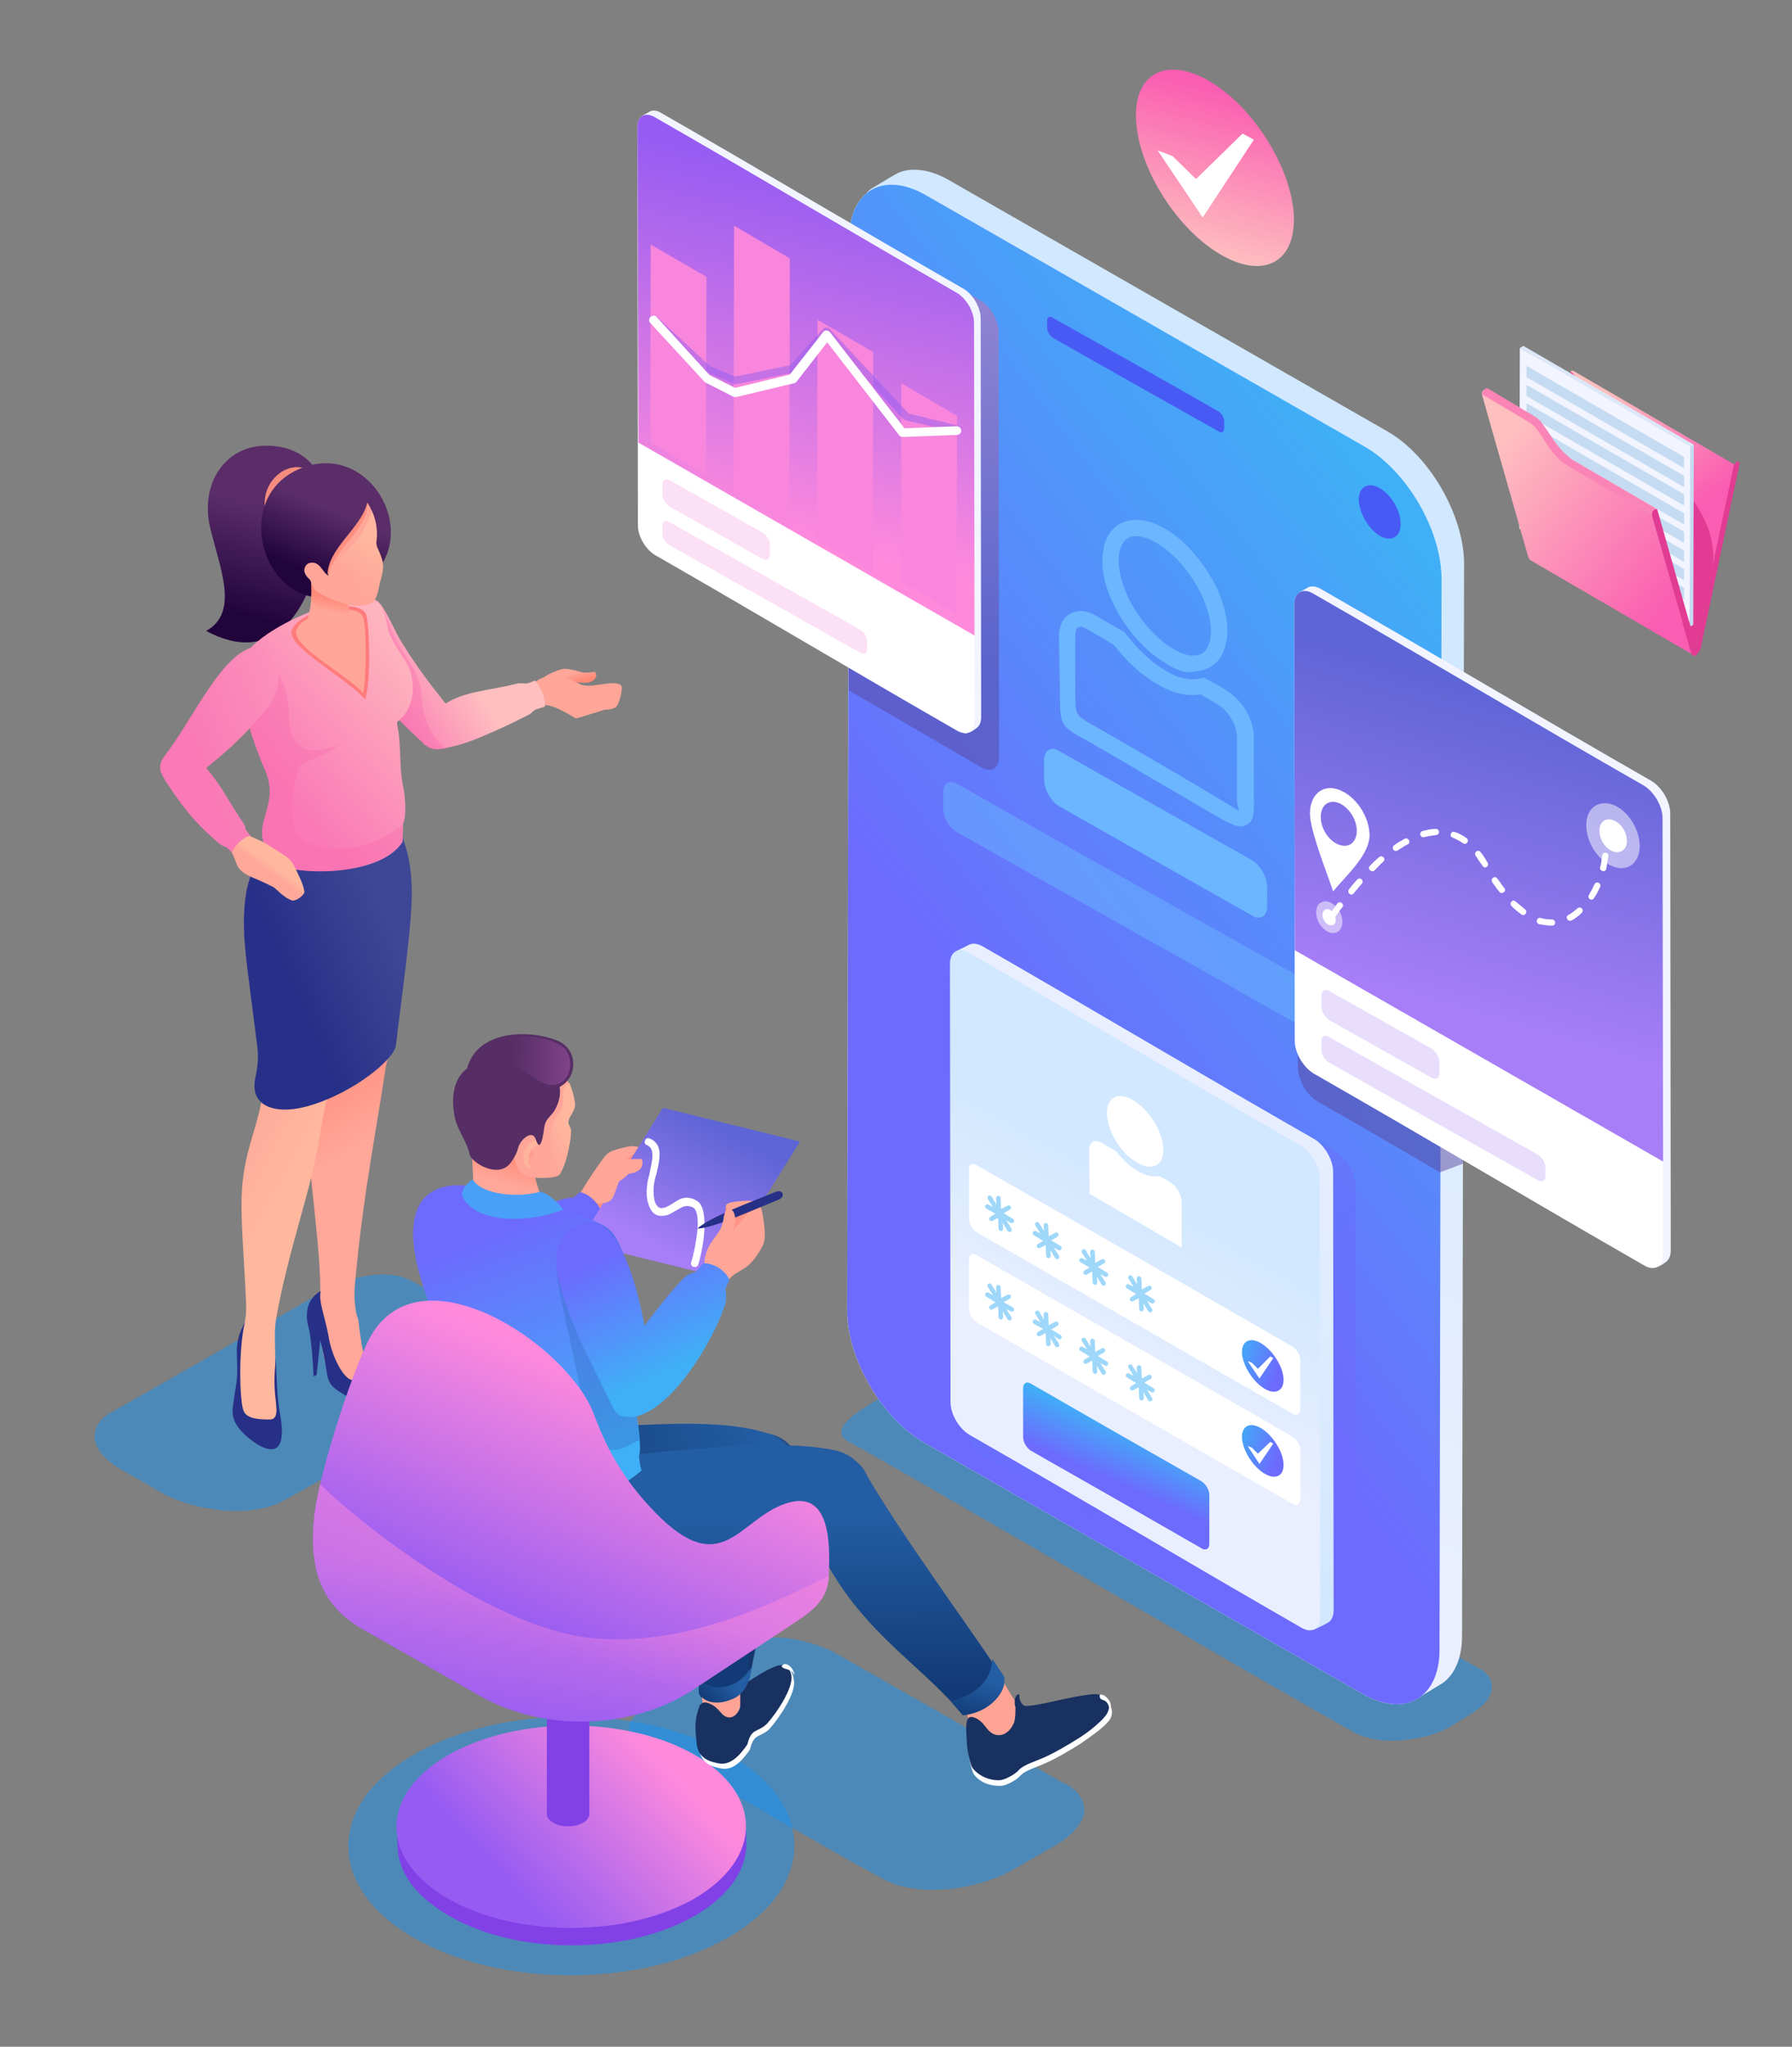 <?xml version="1.0" encoding="utf-8"?>
<!-- Generator: Adobe Illustrator 22.0.0, SVG Export Plug-In . SVG Version: 6.00 Build 0)  -->
<svg version="1.1" id="Capa_1" xmlns="http://www.w3.org/2000/svg" xmlns:xlink="http://www.w3.org/1999/xlink" x="0px" y="0px"
	 viewBox="0 0 350.3 400" style="enable-background:new 0 0 350.3 400;" xml:space="preserve">
<rect x="0" y="0" width="350.3" height="400" fill="#808080" stroke="none"/>
<style type="text/css">
	.st0{fill-rule:evenodd;clip-rule:evenodd;fill:url(#SVGID_1_);}
	.st1{fill-rule:evenodd;clip-rule:evenodd;fill:#E23B93;}
	.st2{fill-rule:evenodd;clip-rule:evenodd;fill:#F2F4FF;}
	.st3{fill-rule:evenodd;clip-rule:evenodd;fill:#C5DBF1;}
	.st4{fill-rule:evenodd;clip-rule:evenodd;fill:#DCE8F8;}
	.st5{fill-rule:evenodd;clip-rule:evenodd;fill:url(#SVGID_2_);}
	.st6{fill-rule:evenodd;clip-rule:evenodd;fill:#FB84B6;}
	.st7{fill-rule:evenodd;clip-rule:evenodd;fill:url(#SVGID_3_);}
	.st8{fill-rule:evenodd;clip-rule:evenodd;fill:#FFFFFF;}
	.st9{opacity:0.5;fill-rule:evenodd;clip-rule:evenodd;fill:#1993F1;}
	.st10{fill-rule:evenodd;clip-rule:evenodd;fill:url(#SVGID_4_);}
	.st11{fill-rule:evenodd;clip-rule:evenodd;fill:url(#SVGID_5_);}
	.st12{fill-rule:evenodd;clip-rule:evenodd;fill:#485AF4;}
	.st13{fill-rule:evenodd;clip-rule:evenodd;fill:#6BB6FF;}
	.st14{opacity:0.5;fill-rule:evenodd;clip-rule:evenodd;fill:#6BB6FF;}
	.st15{opacity:0.5;fill-rule:evenodd;clip-rule:evenodd;fill:url(#SVGID_6_);}
	.st16{fill-rule:evenodd;clip-rule:evenodd;fill:url(#SVGID_7_);}
	.st17{fill-rule:evenodd;clip-rule:evenodd;fill:url(#SVGID_8_);}
	.st18{fill-rule:evenodd;clip-rule:evenodd;fill:url(#SVGID_9_);}
	.st19{fill-rule:evenodd;clip-rule:evenodd;fill:url(#SVGID_10_);}
	.st20{fill-rule:evenodd;clip-rule:evenodd;fill:url(#SVGID_11_);}
	.st21{fill-rule:evenodd;clip-rule:evenodd;fill:#9ED7FA;}
	.st22{opacity:0.5;fill-rule:evenodd;clip-rule:evenodd;fill:url(#SVGID_12_);}
	.st23{fill-rule:evenodd;clip-rule:evenodd;fill:url(#SVGID_13_);}
	.st24{opacity:0.25;fill-rule:evenodd;clip-rule:evenodd;fill:#A67EF6;}
	.st25{opacity:0.5;fill-rule:evenodd;clip-rule:evenodd;fill:#FFFFFF;}
	.st26{opacity:0.5;fill-rule:evenodd;clip-rule:evenodd;fill:url(#SVGID_14_);}
	.st27{fill-rule:evenodd;clip-rule:evenodd;fill:url(#SVGID_15_);}
	.st28{opacity:0.25;fill-rule:evenodd;clip-rule:evenodd;fill:#F786DC;}
	.st29{fill-rule:evenodd;clip-rule:evenodd;fill:#F786DC;}
	.st30{opacity:0.5;fill-rule:evenodd;clip-rule:evenodd;fill:#955CF1;}
	.st31{fill-rule:evenodd;clip-rule:evenodd;fill:url(#SVGID_16_);}
	.st32{fill-rule:evenodd;clip-rule:evenodd;fill:#273087;}
	.st33{fill-rule:evenodd;clip-rule:evenodd;fill:url(#SVGID_17_);}
	.st34{fill-rule:evenodd;clip-rule:evenodd;fill:url(#SVGID_18_);}
	.st35{fill-rule:evenodd;clip-rule:evenodd;fill:url(#SVGID_19_);}
	.st36{fill-rule:evenodd;clip-rule:evenodd;fill:#F58C7E;}
	.st37{fill-rule:evenodd;clip-rule:evenodd;fill:url(#SVGID_20_);}
	.st38{fill-rule:evenodd;clip-rule:evenodd;fill:url(#SVGID_21_);}
	.st39{fill-rule:evenodd;clip-rule:evenodd;fill:#FFA698;}
	.st40{fill-rule:evenodd;clip-rule:evenodd;fill:url(#SVGID_22_);}
	.st41{opacity:0.35;fill-rule:evenodd;clip-rule:evenodd;fill:#F969AC;}
	.st42{fill-rule:evenodd;clip-rule:evenodd;fill:url(#SVGID_23_);}
	.st43{fill-rule:evenodd;clip-rule:evenodd;fill:#FF7B7B;}
	.st44{fill-rule:evenodd;clip-rule:evenodd;fill:url(#SVGID_24_);}
	.st45{fill-rule:evenodd;clip-rule:evenodd;fill:url(#SVGID_25_);}
	.st46{fill-rule:evenodd;clip-rule:evenodd;fill:#FF8F7F;}
	.st47{fill-rule:evenodd;clip-rule:evenodd;fill:url(#SVGID_26_);}
	.st48{fill-rule:evenodd;clip-rule:evenodd;fill:url(#SVGID_27_);}
	.st49{fill-rule:evenodd;clip-rule:evenodd;fill:#8141E7;}
	.st50{fill-rule:evenodd;clip-rule:evenodd;fill:url(#SVGID_28_);}
	.st51{fill-rule:evenodd;clip-rule:evenodd;fill:url(#SVGID_29_);}
	.st52{opacity:0.3;fill-rule:evenodd;clip-rule:evenodd;fill:#1E2353;}
	.st53{fill-rule:evenodd;clip-rule:evenodd;fill:#FFA495;}
	.st54{fill-rule:evenodd;clip-rule:evenodd;fill:#193161;}
	.st55{fill-rule:evenodd;clip-rule:evenodd;fill:url(#SVGID_30_);}
	.st56{fill-rule:evenodd;clip-rule:evenodd;fill:#161D5C;}
	.st57{fill-rule:evenodd;clip-rule:evenodd;fill:url(#SVGID_31_);}
	.st58{fill-rule:evenodd;clip-rule:evenodd;fill:url(#SVGID_32_);}
	.st59{fill-rule:evenodd;clip-rule:evenodd;fill:url(#SVGID_33_);}
	.st60{fill-rule:evenodd;clip-rule:evenodd;fill:#FF9281;}
	.st61{fill-rule:evenodd;clip-rule:evenodd;fill:url(#SVGID_34_);}
	.st62{fill-rule:evenodd;clip-rule:evenodd;fill:url(#SVGID_35_);}
	.st63{fill-rule:evenodd;clip-rule:evenodd;fill:url(#SVGID_36_);}
	.st64{opacity:0.35;fill-rule:evenodd;clip-rule:evenodd;fill:#3469C0;}
	.st65{fill-rule:evenodd;clip-rule:evenodd;fill:url(#SVGID_37_);}
	.st66{fill-rule:evenodd;clip-rule:evenodd;fill:#4A9FF8;}
	.st67{fill-rule:evenodd;clip-rule:evenodd;fill:url(#SVGID_38_);}
	.st68{fill-rule:evenodd;clip-rule:evenodd;fill:#FFB49C;}
	.st69{fill-rule:evenodd;clip-rule:evenodd;fill:#FF9D8E;}
	.st70{fill-rule:evenodd;clip-rule:evenodd;fill:#562E65;}
	.st71{fill-rule:evenodd;clip-rule:evenodd;fill:url(#SVGID_39_);}
	.st72{fill-rule:evenodd;clip-rule:evenodd;fill:#FF9584;}
	.st73{fill-rule:evenodd;clip-rule:evenodd;fill:url(#SVGID_40_);}
	.st74{fill-rule:evenodd;clip-rule:evenodd;fill:url(#SVGID_41_);}
	.st75{opacity:0.5;fill-rule:evenodd;clip-rule:evenodd;fill:url(#SVGID_42_);}
</style>
<g>
	<g>
		<g>
			<g>
				<g>
					<g>
						<linearGradient id="SVGID_1_" gradientUnits="userSpaceOnUse" x1="324.749" y1="104.826" x2="306.692" y2="83.252">
							<stop  offset="0" style="stop-color:#FA5DB1"/>
							<stop  offset="1" style="stop-color:#FEBFBF"/>
						</linearGradient>
						<path class="st0" d="M331.5,126l-31.8-18.5l7.4-35l0,0l0,0l0,0l0,0l0,0l0,0l0,0l0,0l0,0l0,0l0,0v0l0,0l0,0l0,0l0,0l0,0l0,0
							l0,0l0,0l0,0l0,0l0,0l0,0l0,0l0,0l0,0l0,0l0,0l0,0l0,0l0,0l0,0l0,0l0,0l0,0l0,0l0,0l0,0l0,0l0,0l0,0l0,0l0,0l0,0l0,0l0,0l0,0
							l0,0l0,0l0,0l0,0l0,0l0,0l0,0l0,0l0,0l0,0l0,0l0,0l0,0l0,0l0,0l0,0l0,0l0,0l0,0l0,0l0,0l0,0l0,0l0,0l0,0l0,0l0,0l0,0l0,0l0,0
							l0,0l0,0l0,0l0,0l0,0l0,0l0,0l0,0l0,0l0,0l0,0l0,0l0,0l0,0l0,0l0,0l0,0l0,0l0,0l0,0l0,0l0,0l0,0l0,0l0,0l0,0l0,0
							c0.1-0.1,0.3-0.1,0.5,0l31.8,18.5C338.8,89.6,334.6,115.7,331.5,126z"/>
						<path class="st1" d="M307.1,72.6c13.3,15.3,29.3,24.7,27.7,38l-3.3,15.5l-31.8-18.5L307.1,72.6z"/>
					</g>
					<g>
						<polygon class="st2" points="331.1,87 330.3,122.5 297,103.3 297.1,68 						"/>
						<polygon class="st3" points="330.4,87.3 331.1,86.9 331,122.1 330.3,122.5 						"/>
						<polygon class="st4" points="297.1,68 297.8,67.6 331.1,86.9 330.4,87.3 						"/>
						<path class="st3" d="M329.2,114.9l0,2.2l-30.8-17.8l0-2.2L329.2,114.9L329.2,114.9z M329.2,89.3l0,2.2l-30.8-17.8l0-2.2
							L329.2,89.3L329.2,89.3z M329.2,93l-30.8-17.8l0,2.2l30.8,17.8L329.2,93L329.2,93z M329.2,96.6l-30.8-17.8l0,2.2l30.8,17.8
							L329.2,96.6L329.2,96.6z M329.2,100.3l-30.8-17.8l0,2.2l30.8,17.8L329.2,100.3L329.2,100.3z M329.2,103.9l-30.8-17.8l0,2.2
							l30.8,17.8L329.2,103.9L329.2,103.9z M329.2,107.6l-30.8-17.8l0,2.2l30.8,17.8L329.2,107.6L329.2,107.6z M329.2,111.2
							l-30.8-17.8l0,2.2l30.8,17.8L329.2,111.2z"/>
					</g>
					<linearGradient id="SVGID_2_" gradientUnits="userSpaceOnUse" x1="327.274" y1="117.031" x2="291.385" y2="90.027">
						<stop  offset="0" style="stop-color:#FA5DB1"/>
						<stop  offset="1" style="stop-color:#FEBFBF"/>
					</linearGradient>
					<path class="st5" d="M322.9,100.6l7.6,26.6l0,0c0.1,0.3,0.3,0.7,0.5,0.8l-31.8-18.5c-0.3-0.2-0.4-0.6-0.5-0.8l-7.6-26.6l0,0
						l-1.4-5c-0.1-0.4,0.2-0.8,0.3-0.9c1.3,1.2,8.4,5.5,9.7,6.3c2.2,1.7,2.3,3.8,5.5,7.3c0.6,0.7,0.8,0.8,1.6,1.3L322.9,100.6z"/>
					<path class="st1" d="M323.3,99.6c0.1,0,0.1-0.1,0.2-0.1c0.2-0.1,0.5-0.1,0.5,0.2l7.5,26.4l7.4-35c0.1-0.3,0.3-0.6,0.5-0.8
						c0.1,0,0.1-0.1,0.2-0.1c0.3-0.1,0.5,0.2,0.4,0.6l-7.4,35.2c-0.1,0.6-0.3,1.1-0.5,1.4c-0.2,0.3-0.4,0.5-0.6,0.7
						c-0.2,0.1-0.4,0.1-0.6,0c-0.2-0.1-0.3-0.4-0.4-0.8l-7.6-26.6C322.8,100.3,323,99.8,323.3,99.6z"/>
					<path class="st6" d="M307.8,90.1l16,9.3c-0.4-0.2-1.1,0.7-0.9,1.2l-16.2-9.4c-0.5-0.3-0.9-0.5-1.3-0.9
						c-2.3-1.8-3.4-4.3-4.9-6.3c-0.4-0.6-0.9-1-1.3-1.3c-0.4-0.2-0.6-0.3-0.5-0.3l-8.9-5.3c-0.1-0.4,0.2-0.8,0.3-0.9
						c0.2-0.2,0.4-0.4,0.7-0.3l8.9,5.3c-0.1,0,0.1,0.1,0.5,0.3c0.4,0.3,0.9,0.7,1.3,1.3c1.6,2.1,2.7,4.5,5.3,6.6
						C307.1,89.7,307.4,89.9,307.8,90.1z"/>
				</g>
				<g>
					<linearGradient id="SVGID_3_" gradientUnits="userSpaceOnUse" x1="241.413" y1="18.169" x2="233.113" y2="49.345">
						<stop  offset="0" style="stop-color:#FA5DB1"/>
						<stop  offset="1" style="stop-color:#FEBFBF"/>
					</linearGradient>
					<path class="st7" d="M238.7,49.8c-8.5-4.9-15.9-16.5-16.6-25.9c-0.7-9.4,5.7-13,14.2-8.1c8.5,4.9,15.9,16.5,16.6,25.9
						C253.5,51.1,247.2,54.7,238.7,49.8z"/>
					<polygon class="st8" points="242.9,26.1 245.1,27.3 235.1,42.5 226.3,29.4 229.2,30.5 233.8,35 					"/>
				</g>
			</g>
			<g>
				<g>
					<path class="st9" d="M288.6,325.8l-97.4-55.6c-3.6-1.7-8.9-3.2-12.5-1l-9.1,5.5c-1.8,1.1-7.8,4.8-3.8,7
						c11.8,6.4,87.2,50.5,99.2,57c2.3,1.2,5.6,1.7,9.1,1.4c3.5-0.3,7.1-1.2,9.8-2.9l3.6-2.2c2.6-1.6,4-3.3,4.1-5
						C291.8,328.3,290.8,326.8,288.6,325.8z"/>
					<g>
						<g>
							<g>
								<linearGradient id="SVGID_4_" gradientUnits="userSpaceOnUse" x1="243.851" y1="124.177" x2="195.927" y2="289.355">
									<stop  offset="0" style="stop-color:#D1E8FF"/>
									<stop  offset="1" style="stop-color:#EAEFFF"/>
								</linearGradient>
								<path class="st10" d="M285.8,319.7c0,4.7-1.7,8.1-4.4,9.6l-4.3,2.6c-14.7-6.3-9.2-80.7-10.1-101.9l4.5-111.1
									c-3.8-6.6-18.4-12.4-15-25.9l-43.1-20.2c-1.9-1.3-52.2-30.4-43.1-35.9c1.5-0.9,3-1.8,4.5-2.7c3.3-2,7.6-0.8,10.7,1l0,0l0,0
									l85.7,49.1c8.4,4.8,15,16.6,15,25.9L285.8,319.7z"/>
								<path class="st8" d="M166,46.7c0-4.6,1.6-7.9,4.2-9.5c2.7-1.7,6.6-1.5,10.9,1l85.7,49.1c8.3,4.8,15,16.4,15,25.9l-0.4,209.2
									c0,9.5-6.8,13.4-15.1,8.6l-85.7-49.1c-8.3-4.8-15-16.4-15-25.9L166,46.7z"/>
								<linearGradient id="SVGID_5_" gradientUnits="userSpaceOnUse" x1="194.535" y1="206.669" x2="296.669" y2="129.123">
									<stop  offset="0" style="stop-color:#6D6AFE"/>
									<stop  offset="1" style="stop-color:#3FB0F7"/>
								</linearGradient>
								<path class="st11" d="M166,46.7c0-4.6,1.6-7.9,4.2-9.5c2.7-1.7,6.6-1.5,10.9,1l85.7,49.1c8.3,4.8,15,16.4,15,25.9
									l-0.4,209.2c0,9.5-6.8,13.4-15.1,8.6l-85.7-49.1c-8.3-4.8-15-16.4-15-25.9L166,46.7z"/>
							</g>
							<g>
								<path class="st12" d="M269.7,104.7c2.2,1.3,4.1,0.3,4.1-2.3c0-2.6-1.8-5.7-4.1-7c-2.2-1.3-4.1-0.3-4.1,2.3
									C265.7,100.2,267.5,103.4,269.7,104.7z"/>
								<path class="st12" d="M204.7,62.7c0-0.7,0.5-1,1.1-0.6c8.9,5,23.5,13.2,32.4,18.3c0.6,0.4,1.1,1.2,1.1,1.9l0,1.4
									c0,0.7-0.5,1-1.1,0.6c-8.9-5-23.5-13.2-32.4-18.3c-0.6-0.4-1.1-1.2-1.1-1.9L204.7,62.7z"/>
							</g>
						</g>
						<g>
							<path class="st13" d="M204.1,148.5c0-1.9,1.4-2.7,3-1.7l37.6,21.3c1.7,1,3,3.3,3,5.3l0,3.8c0,1.9-1.4,2.7-3,1.7l-37.6-21.3
								c-1.7-1-3-3.3-3-5.3L204.1,148.5z"/>
							<path class="st14" d="M184.4,154.7c0-1.7,1.2-2.3,2.7-1.5c21.3,12.1,56.3,31.7,77.7,43.8c1.5,0.9,2.7,2.9,2.6,4.6l0,3.3
								c0,1.7-1.2,2.3-2.7,1.5c-21.3-12.1-56.3-31.7-77.7-43.8c-1.5-0.9-2.7-2.9-2.6-4.6L184.4,154.7z"/>
						</g>
						<g>
							<linearGradient id="SVGID_6_" gradientUnits="userSpaceOnUse" x1="239.807" y1="266.299" x2="91.487" y2="135.945">
								<stop  offset="0" style="stop-color:#6D6AFE"/>
								<stop  offset="1" style="stop-color:#3FB0F7"/>
							</linearGradient>
							<path class="st15" d="M188.6,187.4c0-2.5,1.8-3.5,3.9-2.2c22.9,13.1,45.7,26.7,68.6,39.9c2.2,1.2,3.9,4.3,3.9,6.8l0.1,90.6
								c0,2.5-1.8,3.5-3.9,2.2c-22.9-13.1-45.7-26.7-68.6-39.9c-2.2-1.2-3.9-4.3-3.9-6.8L188.6,187.4z"/>
							<g>
								<linearGradient id="SVGID_7_" gradientUnits="userSpaceOnUse" x1="228.616" y1="316.058" x2="221.937" y2="211.245">
									<stop  offset="0" style="stop-color:#D1E8FF"/>
									<stop  offset="1" style="stop-color:#EAEFFF"/>
								</linearGradient>
								<path class="st16" d="M186.9,185.9l2.6-1.3c0.7-0.3,1.5-0.2,2.5,0.3c21.6,12.4,43.2,25.3,64.9,37.7c2,1.2,3.7,4,3.7,6.4
									l0.1,85.7c0,1-0.3,1.7-0.8,2.2c-0.5,0.4-2.4,1.3-3.1,1.6c-21.6-12.4-43.1-26.9-64.7-39.3c-2-1.2-3.7-4-3.7-6.4L186.9,185.9z
									"/>
								<linearGradient id="SVGID_8_" gradientUnits="userSpaceOnUse" x1="231.097" y1="235.583" x2="211.858" y2="269.992">
									<stop  offset="0" style="stop-color:#D1E8FF"/>
									<stop  offset="1" style="stop-color:#EAEFFF"/>
								</linearGradient>
								<path class="st17" d="M185.7,188.3c0-2.3,1.7-3.3,3.7-2.1c21.6,12.4,43.2,25.3,64.9,37.7c2,1.2,3.7,4,3.7,6.4l0.1,85.7
									c0,2.3-1.7,3.3-3.7,2.1c-21.6-12.4-43.2-25.3-64.9-37.7c-2-1.2-3.7-4-3.7-6.4L185.7,188.3z"/>
								<path class="st8" d="M212.9,224.7c0-0.7,0.3-1.2,0.7-1.5c0.4-0.3,1-0.2,1.7,0.1l2.9,1.7c1.2,1.6,2.7,3,4.3,3.9
									c1.6,0.9,3,1.2,4.1,0.9l2.1,1.2c1.3,0.7,2.3,2.6,2.3,4l0,8.8c-6-3.5-12-7-18-10.5L212.9,224.7L212.9,224.7z M222.3,227.2
									c3,1.8,5.3,0.5,5.1-2.9c-0.2-3.4-2.9-7.5-5.9-9.3c-3-1.8-5.3-0.5-5.1,2.9C216.6,221.3,219.2,225.5,222.3,227.2z"/>
								<path class="st8" d="M189.4,228.6c0-1,0.7-1.4,1.5-0.9c20.6,11.8,41.2,23.6,61.8,35.5c0.8,0.5,1.5,1.7,1.5,2.6l0,9.6
									c0,1-0.7,1.4-1.5,0.9c-20.6-11.8-41.2-23.6-61.8-35.5c-0.8-0.5-1.5-1.7-1.5-2.6L189.4,228.6z"/>
								<linearGradient id="SVGID_9_" gradientUnits="userSpaceOnUse" x1="217.006" y1="289.429" x2="221.481" y2="279.512">
									<stop  offset="0" style="stop-color:#6D6AFE"/>
									<stop  offset="1" style="stop-color:#3FB0F7"/>
								</linearGradient>
								<path class="st18" d="M200,271.3c0-1,0.7-1.4,1.5-0.9c11.1,6.4,22.3,12.8,33.4,19.1c0.8,0.5,1.5,1.7,1.5,2.6l0,9.6
									c0,1-0.7,1.4-1.5,0.9c-11.1-6.4-22.3-12.8-33.4-19.1c-0.8-0.5-1.5-1.7-1.5-2.6L200,271.3z"/>
								<path class="st8" d="M189.4,246.2c0-1,0.7-1.4,1.5-0.9c20.6,11.8,41.2,23.6,61.8,35.5c0.8,0.5,1.5,1.7,1.5,2.6l0,9.6
									c0,1-0.7,1.4-1.5,0.9c-20.6-11.8-41.2-23.6-61.8-35.5c-0.8-0.5-1.5-1.7-1.5-2.6L189.4,246.2z"/>
								<g>
									<linearGradient id="SVGID_10_" gradientUnits="userSpaceOnUse" x1="249.891" y1="268.096" x2="240.928" y2="264.553">
										<stop  offset="0" style="stop-color:#6D6AFE"/>
										<stop  offset="1" style="stop-color:#3FB0F7"/>
									</linearGradient>
									<path class="st19" d="M247.2,271.4c-2.2-1.3-4.2-4.4-4.4-6.8c-0.2-2.5,1.5-3.4,3.7-2.1c2.2,1.3,4.2,4.4,4.4,6.8
										C251.1,271.7,249.4,272.7,247.2,271.4z"/>
									<polygon class="st8" points="248.3,265.1 248.9,265.4 246.2,269.4 243.9,266 244.7,266.3 245.9,267.5 									"/>
								</g>
								<g>
									<linearGradient id="SVGID_11_" gradientUnits="userSpaceOnUse" x1="249.891" y1="284.727" x2="240.928" y2="281.184">
										<stop  offset="0" style="stop-color:#6D6AFE"/>
										<stop  offset="1" style="stop-color:#3FB0F7"/>
									</linearGradient>
									<path class="st20" d="M247.2,288c-2.2-1.3-4.2-4.4-4.4-6.8c-0.2-2.5,1.5-3.4,3.7-2.1c2.2,1.3,4.2,4.4,4.4,6.8
										C251.1,288.4,249.4,289.3,247.2,288z"/>
									<polygon class="st8" points="248.3,281.8 248.9,282.1 246.2,286.1 243.9,282.6 244.7,282.9 245.9,284.1 									"/>
								</g>
								<g>
									<path class="st21" d="M194.7,234.2c0-0.2,0.2-0.5,0.4-0.5c0.2,0,0.5,0.2,0.5,0.4l0.1,2.2l1.3-0.7c0.2-0.1,0.5,0,0.6,0.2
										c0.1,0.2,0,0.5-0.2,0.6l-1.2,0.7l1.8,1.1c0.2,0.1,0.3,0.4,0.2,0.6c-0.1,0.2-0.4,0.3-0.6,0.2l-0.9-0.5l1,1.6
										c0.1,0.2,0.1,0.5-0.1,0.6c-0.2,0.1-0.5,0.1-0.6-0.1l-1-1.6l0.1,1.1c0,0.2-0.2,0.5-0.4,0.5c-0.2,0-0.5-0.2-0.5-0.4l-0.1-2.2
										l-1.1,0.6c-0.2,0.1-0.5,0-0.6-0.2c-0.1-0.2,0-0.5,0.2-0.6l1-0.6l-1.8-1c-0.2-0.1-0.3-0.4-0.2-0.6c0.1-0.2,0.4-0.3,0.6-0.2
										l0.9,0.5l-1-1.6c-0.1-0.2-0.1-0.5,0.1-0.6c0.2-0.1,0.5-0.1,0.6,0.1l1,1.6L194.7,234.2z"/>
									<path class="st21" d="M204,239.5c0-0.2,0.2-0.5,0.4-0.5c0.2,0,0.5,0.2,0.5,0.4l0.1,2.2l1.3-0.7c0.2-0.1,0.5,0,0.6,0.2
										c0.1,0.2,0,0.5-0.2,0.6l-1.2,0.7l1.8,1.1c0.2,0.1,0.3,0.4,0.2,0.6c-0.1,0.2-0.4,0.3-0.6,0.2l-0.9-0.5l1,1.6
										c0.1,0.2,0.1,0.5-0.1,0.6c-0.2,0.1-0.5,0.1-0.6-0.1l-1-1.6l0.1,1.1c0,0.2-0.2,0.5-0.4,0.5c-0.2,0-0.5-0.2-0.5-0.4l-0.1-2.2
										l-1.1,0.6c-0.2,0.1-0.5,0-0.6-0.2c-0.1-0.2,0-0.5,0.2-0.6l1-0.6l-1.8-1.1c-0.2-0.1-0.3-0.4-0.2-0.6
										c0.1-0.2,0.4-0.3,0.6-0.2l0.9,0.5l-1-1.6c-0.1-0.2-0.1-0.5,0.1-0.6c0.2-0.1,0.5-0.1,0.6,0.1l1,1.6L204,239.5z"/>
									<path class="st21" d="M213.1,244.7c0-0.2,0.2-0.5,0.4-0.5c0.2,0,0.5,0.2,0.5,0.4l0.1,2.2l1.3-0.7c0.2-0.1,0.5,0,0.6,0.2
										c0.1,0.2,0,0.5-0.2,0.6l-1.2,0.7l1.8,1.1c0.2,0.1,0.3,0.4,0.2,0.6c-0.1,0.2-0.4,0.3-0.6,0.2l-0.9-0.5l1,1.6
										c0.1,0.2,0.1,0.5-0.1,0.6c-0.2,0.1-0.5,0.1-0.6-0.1l-1-1.6l0.1,1.1c0,0.2-0.2,0.5-0.4,0.5c-0.2,0-0.5-0.2-0.5-0.4l-0.1-2.2
										l-1.1,0.6c-0.2,0.1-0.5,0-0.6-0.2c-0.1-0.2,0-0.5,0.2-0.6l1-0.6l-1.8-1c-0.2-0.1-0.3-0.4-0.2-0.6c0.1-0.2,0.4-0.3,0.6-0.2
										l0.9,0.5l-1-1.6c-0.1-0.2-0.1-0.5,0.1-0.6c0.2-0.1,0.5-0.1,0.6,0.1l1,1.6L213.1,244.7z"/>
									<path class="st21" d="M222.2,249.9c0-0.2,0.2-0.5,0.4-0.5c0.2,0,0.5,0.2,0.5,0.4l0.1,2.2l1.3-0.7c0.2-0.1,0.5,0,0.6,0.2
										c0.1,0.2,0,0.5-0.2,0.6l-1.2,0.7l1.8,1.1c0.2,0.1,0.3,0.4,0.2,0.6c-0.1,0.2-0.4,0.3-0.6,0.2l-0.9-0.5l1,1.6
										c0.1,0.2,0.1,0.5-0.1,0.6c-0.2,0.1-0.5,0.1-0.6-0.1l-1-1.6l0.1,1.1c0,0.2-0.2,0.5-0.4,0.5c-0.2,0-0.5-0.2-0.5-0.4l-0.1-2.2
										l-1.1,0.6c-0.2,0.1-0.5,0-0.6-0.2c-0.1-0.2,0-0.5,0.2-0.6l1-0.6l-1.8-1.1c-0.2-0.1-0.3-0.4-0.2-0.6
										c0.1-0.2,0.4-0.3,0.6-0.2l0.9,0.5l-1-1.6c-0.1-0.2-0.1-0.5,0.1-0.6c0.2-0.1,0.5-0.1,0.6,0.1l1,1.6L222.2,249.9z"/>
								</g>
								<g>
									<path class="st21" d="M194.7,251.6c0-0.2,0.2-0.5,0.4-0.5c0.2,0,0.5,0.2,0.5,0.4l0.1,2.2l1.3-0.7c0.2-0.1,0.5,0,0.6,0.2
										c0.1,0.2,0,0.5-0.2,0.6l-1.2,0.7l1.8,1c0.2,0.1,0.3,0.4,0.2,0.6c-0.1,0.2-0.4,0.3-0.6,0.2l-0.9-0.5l1,1.6
										c0.1,0.2,0.1,0.5-0.1,0.6c-0.2,0.1-0.5,0.1-0.6-0.1l-1-1.6l0.1,1.1c0,0.2-0.2,0.5-0.4,0.5c-0.2,0-0.5-0.2-0.5-0.4l-0.1-2.2
										l-1.1,0.6c-0.2,0.1-0.5,0-0.6-0.2c-0.1-0.2,0-0.5,0.2-0.6l1-0.6l-1.8-1.1c-0.2-0.1-0.3-0.4-0.2-0.6
										c0.1-0.2,0.4-0.3,0.6-0.2l0.9,0.5l-1-1.6c-0.1-0.2-0.1-0.5,0.1-0.6c0.2-0.1,0.5-0.1,0.6,0.1l1,1.6L194.7,251.6z"/>
									<path class="st21" d="M204,256.9c0-0.2,0.2-0.5,0.4-0.5c0.2,0,0.5,0.2,0.5,0.4l0.1,2.2l1.3-0.7c0.2-0.1,0.5,0,0.6,0.2
										c0.1,0.2,0,0.5-0.2,0.6l-1.2,0.7l1.8,1.1c0.2,0.1,0.3,0.4,0.2,0.6c-0.1,0.2-0.4,0.3-0.6,0.2L206,261l1,1.6
										c0.1,0.2,0.1,0.5-0.1,0.6c-0.2,0.1-0.5,0.1-0.6-0.1l-1-1.6l0.1,1.1c0,0.2-0.2,0.5-0.4,0.5c-0.2,0-0.5-0.2-0.5-0.4l-0.1-2.2
										l-1.1,0.6c-0.2,0.1-0.5,0-0.6-0.2c-0.1-0.2,0-0.5,0.2-0.6l1-0.6l-1.8-1c-0.2-0.1-0.3-0.4-0.2-0.6c0.1-0.2,0.4-0.3,0.6-0.2
										l0.9,0.5l-1-1.6c-0.1-0.2-0.1-0.5,0.1-0.6c0.2-0.1,0.5-0.1,0.6,0.1l1,1.6L204,256.9z"/>
									<path class="st21" d="M213.1,262.1c0-0.2,0.2-0.5,0.4-0.5c0.2,0,0.5,0.2,0.5,0.4l0.1,2.2l1.3-0.7c0.2-0.1,0.5,0,0.6,0.2
										c0.1,0.2,0,0.5-0.2,0.6l-1.2,0.7l1.8,1.1c0.2,0.1,0.3,0.4,0.2,0.6c-0.1,0.2-0.4,0.3-0.6,0.2l-0.9-0.5l1,1.6
										c0.1,0.2,0.1,0.5-0.1,0.6c-0.2,0.1-0.5,0.1-0.6-0.1l-1-1.6l0.1,1.1c0,0.2-0.2,0.5-0.4,0.5c-0.2,0-0.5-0.2-0.5-0.4l-0.1-2.2
										l-1.1,0.6c-0.2,0.1-0.5,0-0.6-0.2c-0.1-0.2,0-0.5,0.2-0.6l1-0.6l-1.8-1.1c-0.2-0.1-0.3-0.4-0.2-0.6
										c0.1-0.2,0.4-0.3,0.6-0.2l0.9,0.5l-1-1.6c-0.1-0.2-0.1-0.5,0.1-0.6c0.2-0.1,0.5-0.1,0.6,0.1l1,1.6L213.1,262.1z"/>
									<path class="st21" d="M222.2,267.3c0-0.2,0.2-0.5,0.4-0.5c0.2,0,0.5,0.2,0.5,0.4l0.1,2.2l1.3-0.7c0.2-0.1,0.5,0,0.6,0.2
										c0.1,0.2,0,0.5-0.2,0.6l-1.2,0.7l1.8,1.1c0.2,0.1,0.3,0.4,0.2,0.6c-0.1,0.2-0.4,0.3-0.6,0.2l-0.9-0.5l1,1.6
										c0.1,0.2,0.1,0.5-0.1,0.6c-0.2,0.1-0.5,0.1-0.6-0.1l-1-1.6l0.1,1.1c0,0.2-0.2,0.5-0.4,0.5c-0.2,0-0.5-0.2-0.5-0.4l-0.1-2.2
										l-1.1,0.6c-0.2,0.1-0.5,0-0.6-0.2c-0.1-0.2,0-0.5,0.2-0.6l1-0.6l-1.8-1.1c-0.2-0.1-0.3-0.4-0.2-0.6
										c0.1-0.2,0.4-0.3,0.6-0.2l0.9,0.5l-1-1.6c-0.1-0.2-0.1-0.5,0.1-0.6c0.2-0.1,0.5-0.1,0.6,0.1l1,1.6L222.2,267.3z"/>
								</g>
							</g>
						</g>
						<path class="st13" d="M207,124.2c0-0.9,0.2-1.7,0.5-2.4c0.3-0.8,0.9-1.4,1.6-1.8c0.7-0.4,1.5-0.6,2.5-0.6
							c0.8,0.1,1.6,0.3,2.4,0.8l5.9,3.4l0.2,0.3c1.2,1.5,2.4,2.9,3.8,4.2c1.3,1.2,2.6,2.2,4,3c1.3,0.8,2.6,1.3,3.8,1.5
							c1.1,0.2,2.1,0.2,3,0l0.6-0.2c0.8,0.5,4.2,2.2,4.5,2.6c1.5,0.9,2.8,2.3,3.8,3.9c0.9,1.6,1.5,3.5,1.5,5.2l0,11.7
							c0.1,3.1,0,4.8-1.6,5.5c-1.3,0.6-2.9-0.2-5.9-1.9c-3.3-1.9-7.1-4.2-12.5-7.3c-4.7-2.8-9-5.3-12.5-7.3l-0.6-0.3l0,0
							c-4.5-2.6-4.8-2.7-4.8-8.6L207,124.2L207,124.2z M210.4,123c-0.1,0.3-0.2,0.7-0.2,1.1l0,11.6c0,4,0.2,4.1,3.2,5.9v0l0.6,0.3
							c4.9,2.8,9,5.2,12.6,7.3c3,1.7,7.5,4.4,12.5,7.4c2,1.2,3,1.8,3,1.8c0.2-0.1-0.3-0.8-0.3-2.5l0-11.8c0-1.1-0.4-2.5-1.1-3.6
							c-0.7-1.2-1.6-2.2-2.6-2.8l-3.4-2c-1.2,0.2-2.4,0.2-3.8-0.1c-1.5-0.3-3-0.9-4.7-1.9c-1.6-0.9-3.1-2.1-4.6-3.4
							c-1.4-1.3-2.7-2.8-3.9-4.3l-5.3-3.1c-0.4-0.2-0.8-0.4-1.1-0.4c-0.2,0-0.4,0-0.5,0.1C210.6,122.7,210.4,122.9,210.4,123
							L210.4,123z M227.7,129.5c2.6,1.8,4.5,2.1,6.1,1.7c1.1-0.1,2-0.4,2.9-0.9c0.8-0.5,1.5-1.2,2.1-2.2c0.8-1.5,1.2-3.4,1.1-5.7
							c-0.2-3.5-1.7-7.4-3.9-10.8c-2.2-3.4-5.1-6.5-8.3-8.3c-2.2-1.3-4.3-1.8-6.1-1.7c-1.1,0.1-2,0.4-2.9,0.9
							c-0.8,0.5-1.5,1.2-2.1,2.2c-0.8,1.5-1.2,3.4-1.1,5.7c0.2,3.5,1.7,7.4,3.9,10.8C221.6,124.6,224.6,127.7,227.7,129.5
							L227.7,129.5z M222.1,119.5c1.9,3,4.5,5.7,7.2,7.3c1.7,1,3.1,1.4,4.3,1.3c0.5,0,1-0.2,1.4-0.4c0.4-0.2,0.7-0.6,1-1.1
							c0.5-0.9,0.8-2.2,0.7-3.9c-0.2-3-1.5-6.3-3.4-9.3c-1.9-3-4.5-5.7-7.2-7.3c-1.7-1-3.1-1.4-4.3-1.3c-0.5,0-1,0.2-1.4,0.4
							c-0.4,0.2-0.7,0.6-1,1.1c-0.5,0.9-0.8,2.2-0.7,3.9C218.9,113.1,220.1,116.5,222.1,119.5z"/>
					</g>
				</g>
				<g>
					<linearGradient id="SVGID_12_" gradientUnits="userSpaceOnUse" x1="264.604" y1="125.406" x2="270.302" y2="206.214">
						<stop  offset="0" style="stop-color:#D870AC"/>
						<stop  offset="1" style="stop-color:#58469C"/>
					</linearGradient>
					<path class="st22" d="M253.6,117.6l3.9-2.2l28.6,78.5l-0.1,33.5l-4.5,1.7c-8-4.6-15.9-9.3-23.9-13.8c-2.2-1.3-3.9-4.3-3.9-6.8
						L253.6,117.6z"/>
					<g>
						<path class="st2" d="M254.1,115.7l1.8-1c0.6-0.2,1.4-0.1,2.3,0.4c21.6,12.4,43.1,25.2,64.6,37.5c2,1.2,3.7,4,3.7,6.4l0.1,85.3
							c0,1.1-0.3,1.8-0.9,2.3c-0.7,0.5-2.1,1.6-3.2,0.9c-21.6-12.4-42.7-26.3-64.2-38.6c-2-1.2-3.7-4-3.7-6.4L254.1,115.7z"/>
						<path class="st8" d="M253,118.1c0-2.3,1.7-3.3,3.7-2.1c21.6,12.4,43.1,25.2,64.6,37.5c2,1.2,3.7,4,3.7,6.4l0.1,85.3
							c0,2.3-1.7,3.3-3.7,2.1c-21.6-12.4-43.1-25.2-64.6-37.5c-2-1.2-3.7-4-3.7-6.4L253,118.1z"/>
						<linearGradient id="SVGID_13_" gradientUnits="userSpaceOnUse" x1="281.935" y1="196.688" x2="299.3" y2="136.809">
							<stop  offset="0" style="stop-color:#A77EF7"/>
							<stop  offset="1" style="stop-color:#5E65D6"/>
						</linearGradient>
						<path class="st23" d="M253,118.1c0-2.3,1.7-3.3,3.7-2.1c21.6,12.4,43.1,25.2,64.6,37.5c2,1.2,3.7,4,3.7,6.4l0.1,67.1l-72-41.3
							L253,118.1z"/>
						<g>
							<path class="st24" d="M258.3,194.6c0-1,0.7-1.4,1.6-0.9l19.9,11.2c0.9,0.5,1.6,1.8,1.6,2.8v2c0,1-0.7,1.4-1.6,0.9l-19.9-11.2
								c-0.9-0.5-1.6-1.8-1.6-2.8L258.3,194.6z"/>
							<path class="st24" d="M258.3,203.4c0-0.9,0.6-1.2,1.4-0.8c11.3,6.4,29.7,16.7,41,23.1c0.8,0.5,1.4,1.6,1.4,2.4l0,1.8
								c0,0.9-0.6,1.2-1.4,0.8c-11.3-6.4-29.7-16.7-41-23.1c-0.8-0.5-1.4-1.6-1.4-2.4L258.3,203.4z"/>
						</g>
						<g>
							<path class="st25" d="M314.8,157.1c2.9,0.8,5.4,4.2,5.7,7.6c0.3,3.4-1.8,5.6-4.7,4.8c-2.9-0.8-5.4-4.2-5.7-7.6
								C309.8,158.5,311.9,156.4,314.8,157.1z"/>
							<path class="st8" d="M315.1,160.2c1.5,0.4,2.8,2.1,2.9,3.8c0.2,1.7-0.9,2.8-2.4,2.5c-1.5-0.4-2.8-2.1-2.9-3.8
								C312.5,160.9,313.6,159.8,315.1,160.2z"/>
						</g>
						<path class="st8" d="M260.6,174.2c-1.2-3.6-4.1-10.8-4.5-14.6c-0.3-3.8,2-6.3,5.2-5.4c3.2,0.9,6.1,4.7,6.4,8.5
							C268.1,166.8,263.2,171,260.6,174.2L260.6,174.2z M261.3,156.8c-1.9-0.5-3.3,0.9-3.1,3.3c0.2,2.3,1.9,4.6,3.9,5.1
							c1.9,0.5,3.3-0.9,3.1-3.3C265,159.6,263.2,157.3,261.3,156.8z"/>
						<path class="st8" d="M260,178.5c-0.5,0.6,0.5,1.4,1,0.7c0.5-0.7,0.9-1.3,1.4-1.9c0.5-0.6-0.5-1.4-1-0.7
							C261,177.2,260.5,177.9,260,178.5L260,178.5z M314.4,167.3c0.1-0.8-1.1-0.9-1.2-0.1c-0.1,0.8-0.2,1.6-0.4,2.3
							c-0.2,0.7,1,1.1,1.2,0.3C314.1,168.9,314.3,168.1,314.4,167.3L314.4,167.3z M312.8,173.3c0.3-0.7-0.7-1.2-1.1-0.5
							c-0.3,0.7-0.7,1.4-1.1,2.1c-0.4,0.7,0.6,1.3,1,0.6C312.1,174.8,312.5,174,312.8,173.3L312.8,173.3z M309.2,178.4
							c0.6-0.6-0.3-1.4-0.8-0.9c-0.6,0.5-1.2,1-1.8,1.3c-0.7,0.3-0.2,1.4,0.6,1.1C307.9,179.5,308.6,179,309.2,178.4L309.2,178.4z
							 M303.4,180.9c0.8,0,0.8-1.2,0-1.2c-0.6,0-1.7-0.1-2.2-0.3c-0.8-0.2-1.1,0.9-0.4,1.2C301.6,180.7,302.5,180.9,303.4,180.9
							L303.4,180.9z M297.4,178.7c0.6,0.5,1.4-0.5,0.7-1c-0.6-0.5-1.2-1-1.8-1.5c-0.6-0.6-1.4,0.3-0.8,0.9
							C296.1,177.7,296.7,178.2,297.4,178.7L297.4,178.7z M293.1,174.3c0.5,0.6,1.4-0.1,1-0.7c-0.5-0.6-0.9-1.3-1.4-1.9
							c-0.5-0.7-1.4,0-1,0.7C292.1,173,292.6,173.7,293.1,174.3L293.1,174.3z M289.8,169.2c0.4,0.7,1.4,0.1,1-0.6
							c-0.4-0.7-0.9-1.5-1.4-2.1c-0.5-0.6-1.4,0.1-0.9,0.8C288.9,167.9,289.3,168.5,289.8,169.2L289.8,169.2z M286,164.8
							c0.7,0.4,1.3-0.5,0.7-1c-0.7-0.5-1.4-0.9-2.3-1.2c-0.8-0.3-1.2,0.9-0.4,1.1C284.7,164,285.4,164.4,286,164.8L286,164.8z
							 M280.7,163.2c0.9-0.1,0.7-1.3-0.1-1.2c-0.9,0-1.7,0.2-2.5,0.4c-0.8,0.2-0.5,1.4,0.3,1.2C279.2,163.4,279.9,163.3,280.7,163.2
							L280.7,163.2z M275.2,165c0.7-0.4,0.1-1.4-0.6-1.1c-0.7,0.4-1.4,0.8-2.1,1.3c-0.6,0.5,0,1.4,0.7,1
							C273.9,165.8,274.5,165.3,275.2,165L275.2,165z M270.4,168.4c0.6-0.6-0.2-1.4-0.8-0.9c-0.6,0.5-1.2,1.1-1.8,1.7
							c-0.6,0.6,0.3,1.4,0.9,0.9C269.3,169.5,269.8,168.9,270.4,168.4L270.4,168.4z M266.2,172.7c0.5-0.6-0.3-1.4-0.9-0.8
							c-0.5,0.6-1.1,1.2-1.6,1.9c-0.5,0.7,0.5,1.4,0.9,0.8C265.2,173.9,265.7,173.3,266.2,172.7z"/>
						<g>
							<path class="st25" d="M259.6,176.2c1.4,0.4,2.7,2,2.8,3.7c0.1,1.7-0.9,2.7-2.3,2.4c-1.4-0.4-2.7-2-2.8-3.7
								C257.1,176.9,258.2,175.9,259.6,176.2z"/>
							<path class="st8" d="M259.7,177.7c0.7,0.2,1.3,1,1.4,1.9c0.1,0.9-0.4,1.4-1.2,1.2c-0.7-0.2-1.3-1-1.4-1.9
								C258.5,178.1,259,177.5,259.7,177.7z"/>
						</g>
					</g>
				</g>
				<g>
					<linearGradient id="SVGID_14_" gradientUnits="userSpaceOnUse" x1="177.468" y1="56.751" x2="182.613" y2="129.86">
						<stop  offset="0" style="stop-color:#D870AC"/>
						<stop  offset="1" style="stop-color:#58469C"/>
					</linearGradient>
					<path class="st26" d="M172.2,47.5c6.5,3.8,12.9,7.5,19.4,11.2c2,1.1,3.6,3.9,3.6,6.2l0.1,83c0,2.3-1.6,3.2-3.6,2l-25.8-15
						l0-20.5L172.2,47.5z"/>
					<g>
						<path class="st2" d="M125.6,22.6l1.6-0.9c0.6-0.2,1.3-0.1,2.1,0.4c19.7,11.3,39.3,23,59,34.3c1.9,1.1,3.4,3.7,3.4,5.8
							l0.1,77.9c0,1-0.3,1.7-0.8,2.1c-0.6,0.5-1.9,1.5-2.9,0.9c-19.7-11.3-39-24-58.6-35.3c-1.9-1.1-3.4-3.7-3.4-5.8L125.6,22.6z"/>
						<path class="st8" d="M124.6,24.8c0-2.1,1.5-3,3.4-1.9c19.7,11.3,39.3,23,59,34.3c1.9,1.1,3.4,3.7,3.4,5.8l0.1,77.9
							c0,2.1-1.5,3-3.4,1.9c-19.7-11.3-39.3-23-59-34.3c-1.9-1.1-3.4-3.7-3.4-5.8L124.6,24.8z"/>
						<linearGradient id="SVGID_15_" gradientUnits="userSpaceOnUse" x1="166.082" y1="35.678" x2="150.569" y2="105.218">
							<stop  offset="0" style="stop-color:#965CF2"/>
							<stop  offset="1" style="stop-color:#FF8ADC"/>
						</linearGradient>
						<path class="st27" d="M124.6,24.8c0-2.1,1.5-3,3.4-1.9c19.7,11.3,39.3,23,59,34.3c1.9,1.1,3.4,3.7,3.4,5.8l0.1,61.2
							l-65.7-37.7L124.6,24.8z"/>
						<g>
							<path class="st28" d="M129.5,94.7c0-0.9,0.7-1.3,1.5-0.8l18.1,10.2c0.8,0.5,1.5,1.6,1.4,2.5v1.8c0,0.9-0.7,1.3-1.5,0.8
								l-18.1-10.2c-0.8-0.5-1.5-1.6-1.4-2.5L129.5,94.7z"/>
							<path class="st28" d="M129.5,102.7c0-0.8,0.6-1.1,1.3-0.7c10.3,5.8,27.1,15.3,37.4,21.1c0.7,0.4,1.3,1.4,1.3,2.2l0,1.6
								c0,0.8-0.6,1.1-1.3,0.7c-10.3-5.8-27.1-15.3-37.4-21.1c-0.7-0.4-1.3-1.4-1.3-2.2L129.5,102.7z"/>
						</g>
						<path class="st29" d="M176.2,74.9l-0.1,38.7L187,120l0.1-38.7L176.2,74.9L176.2,74.9z M143.5,44.1L143.4,96l10.9,6.3l0.1-51.8
							L143.5,44.1L143.5,44.1z M159.8,62.5l-0.1,43l10.9,6.3l0.1-43L159.8,62.5L159.8,62.5z M127.2,47.8l-0.1,38.7l10.9,6.3
							l0.1-38.7L127.2,47.8z"/>
						<g>
							<path class="st30" d="M127.1,62.9c-0.3-0.3-0.3-0.7,0.1-1c0.3-0.3,0.9-0.2,1.2,0l10.3,9.6l5,2.1l10.7-2.2l6.5-7.1
								c0.3-0.3,0.8-0.4,1.2-0.1c0.1,0,0.1,0.1,0.2,0.2l15.3,16.4l9.3,2.3c0.5,0,0.8,0.3,0.9,0.7c0,0.4-0.3,0.7-0.8,0.7l-9.7-2.3
								c-0.3,0-0.5-0.1-0.7-0.3l-14.9-16l-6,6.6l0,0c-0.1,0.1-0.3,0.2-0.5,0.3l-11.3,2.3c-0.2,0-0.4,0-0.6-0.1l-5.3-2.3
								c-0.1,0-0.2-0.1-0.3-0.2L127.1,62.9z"/>
							<path class="st8" d="M127.1,63.1c-0.3-0.3-0.3-0.9,0.1-1.2s0.9-0.3,1.2,0.1l10.3,11.3l5,2.5l10.7-2.6l6.5-8.3
								c0.3-0.4,0.8-0.4,1.2-0.1c0.1,0.1,0.1,0.1,0.2,0.2l14.5,18.7l10.2-0.4c0.5,0,0.8,0.3,0.9,0.8c0,0.5-0.3,0.8-0.8,0.9
								l-10.6,0.4c-0.3,0-0.5-0.1-0.7-0.3l-14.1-18.2l-6,7.7l0,0c-0.1,0.1-0.3,0.3-0.5,0.3l-11.3,2.7c-0.2,0-0.4,0-0.6-0.1l-5.3-2.7
								c-0.1,0-0.2-0.1-0.3-0.2L127.1,63.1z"/>
						</g>
					</g>
				</g>
			</g>
		</g>
		<g>
			<path class="st9" d="M22.5,275.6l42.1-24c4.6-2.1,11.2-3.8,15.8-1.3c4.3,2.2,11.3,6.8,14.4,8.5c2.4,1.3,10.5,6.2,5.4,9
				c-15,8.1-29.8,17.3-45,25.6c-2.9,1.6-7.1,2.1-11.5,1.8c-4.4-0.4-8.9-1.6-12.5-3.7c-2.5-1.5-5-2.9-7.5-4.3
				c-3.3-1.9-5.1-4.2-5.2-6.3C18.4,278.8,19.7,276.9,22.5,275.6z"/>
			<g>
				<g>
					<linearGradient id="SVGID_16_" gradientUnits="userSpaceOnUse" x1="64.233" y1="203.903" x2="74.34" y2="221.196">
						<stop  offset="0" style="stop-color:#FF8A78"/>
						<stop  offset="1" style="stop-color:#FFA799"/>
					</linearGradient>
					<path class="st31" d="M78.5,163c0.2,1.8-0.1,4.6,0.1,11.6c0.1,4.9-0.6,13.4-1.1,20.8c-0.2,3-0.6,5.7-0.9,8.1
						c-0.2,1.7-0.9,3.4-1.2,5.1c-1.9,12.6-4.2,24-5.7,39.1c-0.3,3.5-0.7,5.3-0.1,8.7c0.1,0.7,0.5,1.4,0.5,2c0.4,3.3,0.8,6.7,2.1,9.5
						c0.2,0.4,0.5,1.5,0.7,1.9c0,0-3,1-3.4,1.1c-0.4,0.1-5.2-1.3-5.2-1.3s-1.8-8.1-1.8-8.5c0.3-5.3-3.4-4.3-0.1-8.3
						c0.3-0.5,0.2-0.5,0.2-1.1c0-5.2-0.9-12.8-1.6-19.6c-1.9-19.4,1.3-18,2.1-27.3c-1.3-11.2-4-27-3.8-40.7L78.5,163z"/>
					<path class="st32" d="M71.6,266.3c0.5,1,1.1,2.3,1.6,3.4c0.6,1.3,0.9,2.2,1.2,3.2c0.2,0.5,0.1,1-0.1,1.3c-1.2,1.6-7-1.3-9-3
						c-1.3-1.1-1.3-2.4-1.6-4.1c-0.4-2.4-0.5-2.7-1.1-5.2l-0.7,6.8l-0.6,0.3c-0.1-2.8-0.4-6.4-0.8-8.8c-0.2-0.9-0.5-2-0.5-2.5
						c-0.2-3.1,1.3-4.6,2.7-5.4c-0.5,1.9,0.8,4.9,1.5,8.7c0.6,4,2.9,8.4,4.6,8.7c0.7,0.2,2.3-0.8,3.2-1.3
						C72.3,268.3,71.9,267.2,71.6,266.3z"/>
				</g>
				<g>
					<linearGradient id="SVGID_17_" gradientUnits="userSpaceOnUse" x1="63.722" y1="219.334" x2="48.209" y2="210.894">
						<stop  offset="0" style="stop-color:#FFB89E"/>
						<stop  offset="1" style="stop-color:#FFA799"/>
					</linearGradient>
					<path class="st33" d="M54.8,157.1c-2,6.4-5.9,12.3-6.7,17.4c-0.8,5.1-0.4,9.9,0.6,17.5c0.7,5.2,3.3,16.8,2.7,21.3
						c-0.8,6.5-3.2,10.3-4,17.9c-0.6,6.1,0.4,15,0.7,23.4c0.1,3.2-0.2,3.3-0.9,6.2c-0.2,0.9-0.4,1.9-0.5,3c-0.3,2.5-0.5,5.5-0.2,9.1
						c0.1,1.3,0.6,1.9,0.7,3.7l7.2,2.3c-0.2-1.5-0.4-3.9-0.5-6.4c-0.1-2.3-0.1-4.8-0.1-7.1c0-3.3-0.3-5.3,0.3-8.4
						c1.9-10.3,4.9-19.4,7-27.9c1.1-4.4,1.4-8.4,2.9-14.7c0.6-2.6,1.2-5.2,1.3-7.8c0.4-7,1.8-15.5,1.8-22.7
						c5.8-8.4,9.6-12.6,11.2-17c0.3-2.9-0.7-6.3-0.7-6.3L54.8,157.1z"/>
					<path class="st32" d="M47.9,258.3c-0.6,1.4-1.2,2.2-1.5,4.2c-0.3,2,0.2,5.3-0.2,7.8l-0.6,4c-0.4,2.3,0,4,2.4,6.2
						c2.2,2,4.4,3.1,5.7,2.6c1-0.3,1.9-1.9,1.1-6.4c-0.7-3.8-0.7-7.3-0.9-11.3c-0.3,3.9-0.4,5.2,0.1,9.1c0.1,1.1,0.2,2.8-1.1,2.9
						c-5.3,0.1-5.3-1.4-5.6-3C46.7,269.9,46.9,262.3,47.9,258.3z"/>
				</g>
				<linearGradient id="SVGID_18_" gradientUnits="userSpaceOnUse" x1="75.34" y1="178.993" x2="55.248" y2="187.821">
					<stop  offset="0" style="stop-color:#3E4795"/>
					<stop  offset="1" style="stop-color:#273088"/>
				</linearGradient>
				<path class="st34" d="M54.8,157.1c-2,6.4-5.9,12.3-6.7,17.4c-1.2,7.6,0.2,13.6,2.2,30.1c0.3,2.2,0,4.2-0.4,6.1
					c-1.2,5.8,4.4,7.4,11.2,5.2c8.2-2.6,15.8-8.7,16.3-11.6c0.9-8.1,3.2-23.4,3.1-30.3c-0.1-6.9-1.7-9.3-1.9-11.1l-0.1-1.8
					C78.2,159.8,57.7,157.6,54.8,157.1z"/>
			</g>
			<linearGradient id="SVGID_19_" gradientUnits="userSpaceOnUse" x1="52.516" y1="99.294" x2="47.059" y2="120.029">
				<stop  offset="0" style="stop-color:#5A2D68"/>
				<stop  offset="1" style="stop-color:#22043D"/>
			</linearGradient>
			<path class="st35" d="M40.3,123.3c15.1,8.1,21.4-7.4,22.9-19.1c0.7-5,0.5-9.8-1.7-12.8c-2.3-3.2-6.1-4.4-9.9-4.3
				c-8.1,0.3-12.5,8-10.5,16.1C43,111.1,46.8,119.7,40.3,123.3z"/>
			<path class="st36" d="M60.2,91.8c-4.1-2.1-10,2.6-8.1,9.1C52.7,97.4,54.7,93.7,60.2,91.8z"/>
			<linearGradient id="SVGID_20_" gradientUnits="userSpaceOnUse" x1="65.223" y1="99.827" x2="60.175" y2="111.826">
				<stop  offset="0" style="stop-color:#5A2D68"/>
				<stop  offset="1" style="stop-color:#22043D"/>
			</linearGradient>
			<path class="st37" d="M59.7,91.2c14.4-4.8,24.8,17.5,8.2,24.5C52.1,122.3,43.6,96.5,59.7,91.2z"/>
			<g>
				<linearGradient id="SVGID_21_" gradientUnits="userSpaceOnUse" x1="111.516" y1="133.616" x2="111.022" y2="131.817">
					<stop  offset="0" style="stop-color:#FF8A78"/>
					<stop  offset="1" style="stop-color:#FFA799"/>
				</linearGradient>
				<path class="st38" d="M116.3,131.3c0.9,1.2-0.8,2.1-1.5,2.1c-1.2,0.2-2.8-0.4-3.2,0.3c-0.5,0.9-5.9-0.9-5.8-1
					c2.2-1.6,4.3-2,4.6-2C113.9,131,112.9,131.8,116.3,131.3z"/>
				<path class="st39" d="M106.5,137.8c-5,1.4-11.8,6.3-16.5,7.3c-1.5,0.3-3.8,1-5-0.3c-6.1-6.6,2.4-4.4,3.1-6.9
					c4.3-3.2,11.1-1.7,16.6-4.7c0.4-0.2,0.7-0.5,1.1-0.6c2.2-1.1,3.4-1,7.2,0.9c1.1,0.6,1.7,0.5,2.6,0.5l3.8-0.5
					c1.2,0,1.9,0.2,2.1,0.6c0.2,0.4-0.2,2.8-0.9,3.8l0,0c-0.1,0.4-1,0.8-2.4,0.8l-5.5,1.7l-0.3-0.1
					C109.2,138.4,107.7,137.8,106.5,137.8z"/>
			</g>
			<linearGradient id="SVGID_22_" gradientUnits="userSpaceOnUse" x1="73.379" y1="137.736" x2="89.19" y2="127.958">
				<stop  offset="0" style="stop-color:#FA79B6"/>
				<stop  offset="1" style="stop-color:#FFBFBF"/>
			</linearGradient>
			<path class="st40" d="M82.9,145.4c-4.5-4.2-10.8-10.3-13.1-15.1c-1.5-3.1-1.8-11.9,3-13c1.6-1,4,5.5,5.7,8.2
				c3,4.8,5.1,7.6,8.6,12c3.7-2.4,8.8-2.6,13.5-3.8c0.8-0.2,1.5-0.2,2.2-0.1c0.6-0.1,1.1-0.3,1.7-0.6c0.5,0.1,2.3,3.2,2,5.1
				c-0.4,0.1-1.2,0.4-1.6,0.5c-0.6,0.2-0.9,0.7-1.4,1c-1.9,1-10.5,5.3-14.7,6.2c-1.6,0.4-4.2,1.2-5.5-0.2
				C83.1,145.7,83,145.6,82.9,145.4z"/>
			<path class="st41" d="M82.9,145.4c-1.5-1.4-3.2-3-4.9-4.7c3.5-3.1,3.2-8.6,0.9-11.9c-1.5-2.2-2.4-3.8-3.1-5.5
				c-0.2-1.3-0.5-2.4-0.7-3.2c-0.1-0.4-0.3-0.8-0.5-1.2c0.7,0.9,1.2,2.7,2.4,5.3c2,4.3,5.1,6.8,5.4,11.9c0.2,3.8,1.9,8.2,4.7,10.2
				c-1.4,0.3-3,0.4-3.9-0.6C83.1,145.7,83,145.6,82.9,145.4z"/>
			<g>
				<linearGradient id="SVGID_23_" gradientUnits="userSpaceOnUse" x1="54.325" y1="153.754" x2="86.861" y2="126.377">
					<stop  offset="0" style="stop-color:#FA79B6"/>
					<stop  offset="1" style="stop-color:#FFBFBF"/>
				</linearGradient>
				<path class="st42" d="M51.8,150.5c2.8,6.4-1.9,9.9-0.2,14.3l-0.5,3c5,3.6,23.1,3.9,27.6-3.3l0.1-3.6c0.8-1.7,0.3-6,0-7.2
					c-0.7-3.6-0.4-5.6-0.8-9.8c-0.1-1.1-0.3-1.7-0.4-2.8c4-3,3.8-8.8,1.4-12.3c-1.5-2.2-2.4-3.8-3.1-5.5c-0.2-1.3-0.5-2.4-0.7-3.2
					c-0.2-0.6-0.5-1.2-0.8-1.7c-1.1-1.6-3-1.8-6.8-1c-7.5,1.7-15.2,5.6-18.7,9.3c-2.5,2.7-2.4,5.6-1,12
					C48.8,143,50.4,147.2,51.8,150.5z"/>
				<path class="st41" d="M51.8,150.4c2.8,6.4-1.8,10-0.1,14.4l-0.5,2.9c5,3.9,23.1,3.7,27.6-3.4l-0.1-3.1c0-0.1-8.8,7.8-18.9,3.4
					c-2.2-1-4.2-5.8-1.3-14.9c0.3-0.9,3.5-0.9,8-4.3c-3.4,1.4-9.7,3.4-10-5.2c-0.1-3.8-0.7-6.7-2.7-9.3c-0.9-1.3-6.5,5.5-5.7,8.7
					C49.1,143.8,50.7,148,51.8,150.4z"/>
			</g>
			<path class="st43" d="M71.6,120.2c0.6,2,1,12.1-0.2,16.5c-4-4.5-15.8-10.5-14.3-13.7C59,119,70.5,116.7,71.6,120.2z"/>
			<path class="st39" d="M71,120.7c0.6,1.8,0.7,10.9,0,14.8c-3.1-3.7-14.4-9.3-13-12.5C59.5,119.4,70,117.5,71,120.7z"/>
			<g>
				<path class="st39" d="M60.6,112.2c0.6,3.3,0.3,6.4-0.7,9.6c2.7,2.5,7.5,1.4,8.6-0.8c-0.2-1.5-0.5-2.8-0.7-4.3L60.6,112.2z"/>
				<linearGradient id="SVGID_24_" gradientUnits="userSpaceOnUse" x1="64.302" y1="116.782" x2="63.755" y2="119.522">
					<stop  offset="0" style="stop-color:#FF8A78"/>
					<stop  offset="1" style="stop-color:#FFA799"/>
				</linearGradient>
				<path class="st44" d="M60.6,112.2c0.3,1.6,0.4,3.1,0.2,4.7c0.8,3.2,6.8,5.4,7.4,2.8c-0.2-1-0.3-2-0.4-3L60.6,112.2z"/>
				<path class="st39" d="M71.8,98.2c1.3,2.1,2.1,4.3,1.8,7.3c-0.1,0.8,0,1.3,0.3,1.8c1.3,2.8,1.1,3.7,0.5,6
					c-0.6,2.2-0.6,3.4-1.3,4.1c-0.8,0.8-1.9,1-2.9,1c-2,0.1-5.5-1.2-7.5-2.3c-1.5-0.8-1.4-1.4-2.1-2.8c-2.1-1.8-0.7-3.2,0-3.3
					c2-0.4,2.4,1.9,3.6,2.5C63.9,108.4,71.7,101.5,71.8,98.2z"/>
				<linearGradient id="SVGID_25_" gradientUnits="userSpaceOnUse" x1="74.056" y1="106.096" x2="69.832" y2="112.936">
					<stop  offset="0" style="stop-color:#FFB89E"/>
					<stop  offset="1" style="stop-color:#FFA799"/>
				</linearGradient>
				<path class="st45" d="M72.7,99.9c0.7,1.6,1.1,3.4,0.9,5.7c-0.1,0.8,0,1.3,0.3,1.8c1.3,2.8,1.1,3.7,0.5,6c-0.3,1-0.4,1.8-0.6,2.4
					c-0.5,0.7-1.4,1.1-2.4,0.7c-0.8-0.4-1.7-1.4-1.9-3c-0.1-1.2-2.6-2-3.1-3.2c-0.4-1,0.7-2.1,1.4-2.7
					C70.2,105.5,71.7,102.8,72.7,99.9z"/>
				<path class="st46" d="M71.8,98.2c-1.1,5-7.7,8.8-7.8,14.3C65.8,106.9,72.2,103,71.8,98.2z"/>
			</g>
			<g>
				<linearGradient id="SVGID_26_" gradientUnits="userSpaceOnUse" x1="52.977" y1="168.844" x2="52.104" y2="170.053">
					<stop  offset="0" style="stop-color:#FFB89E"/>
					<stop  offset="1" style="stop-color:#FFA799"/>
				</linearGradient>
				<path class="st47" d="M48.5,163.2c0.9,0.5,2.5,1.1,3.2,1.5c0.3,0.2,2.8,1.7,4.1,2.6c1.5,1,1.9,2.4,2.7,4c0.6,1.3,0.9,2.2,1,2.9
					c0.1,0.7-1.6,1.9-2.3,1.8c-1.6-0.4-3.3-2.4-3.7-2.6c-3.6-1.9-5.4-2.1-6.7-3.6c-0.6-0.6-0.9-2.5-2.1-4.2l2.2-2L48.5,163.2z"/>
				<linearGradient id="SVGID_27_" gradientUnits="userSpaceOnUse" x1="39.12" y1="149.663" x2="96.453" y2="128.007">
					<stop  offset="0" style="stop-color:#FA79B6"/>
					<stop  offset="1" style="stop-color:#FFBFBF"/>
				</linearGradient>
				<path class="st48" d="M48.5,126.8c-5.9,2.5-11,14-16.3,20.9c-1.1,1.4-1.1,2.7-0.5,3.7c0.2,0.5,0.6,1.2,1.1,1.9
					c2.5,3.7,4.6,6.9,10.1,11.6c0.4,0.3,0.8,0.5,1.4,0.7c0.3,0.3,0.8,0.8,1.2,1.1c-0.5-0.6,2.3-3.5,3.5-3.3c-0.3-0.4-0.6-0.8-1-1.3
					c0-0.6-0.1-0.7-0.4-1.2c-2.3-3.3-4.5-7.7-7.3-10.8c4.8-3.9,7.6-6.5,11.6-11.3C57.4,132.1,53,124.9,48.5,126.8z"/>
			</g>
		</g>
		<g>
			<path class="st9" d="M80.9,342.9c17.1-9.9,44.7-9.9,61.7,0c17,9.9,16.9,25.9-0.2,35.7c-17.1,9.9-44.7,9.9-61.7,0
				C63.8,368.7,63.9,352.7,80.9,342.9z"/>
			<path class="st9" d="M207.6,348.3l-44.9-25.6c-4.9-2.2-11.9-4-16.9-1.4c-4.5,2.4-12,7.2-15.3,9.1c-2.5,1.4-11.2,6.7-5.8,9.6
				c16,8.7,31.8,18.5,48.1,27.3c3.1,1.7,7.6,2.3,12.3,1.9c4.7-0.4,9.5-1.8,13.3-4c2.7-1.6,5.4-3.1,8-4.6c3.5-2.1,5.4-4.5,5.6-6.7
				C212,351.7,210.6,349.6,207.6,348.3z"/>
			<g>
				<g>
					<path class="st49" d="M145.8,356.9l0.1,3.4c0,5.1-3.3,10.2-10.1,14.1c-10.7,6.2-26.2,7.2-38.2,4c-8-2.1-19.9-8.1-19.9-17.9
						l-0.1-3.4L145.8,356.9z"/>
					<linearGradient id="SVGID_28_" gradientUnits="userSpaceOnUse" x1="99.744" y1="367.941" x2="127.939" y2="341.915">
						<stop  offset="0" style="stop-color:#965CF2"/>
						<stop  offset="1" style="stop-color:#FF8ADC"/>
					</linearGradient>
					<path class="st50" d="M87.6,343c13.4-7.7,35-7.7,48.3,0c13.3,7.7,13.2,20.2-0.1,28c-13.4,7.7-35,7.7-48.3,0
						C74.1,363.2,74.2,350.7,87.6,343z"/>
				</g>
				<path class="st49" d="M115.2,274.1l0,80.4c0,0.6-0.4,1.3-1.2,1.7c-1.3,0.8-3.2,0.9-4.7,0.5c-1-0.3-2.4-1-2.4-2.2l0-80.4
					L115.2,274.1z"/>
			</g>
			<g>
				<linearGradient id="SVGID_29_" gradientUnits="userSpaceOnUse" x1="152.634" y1="293.123" x2="135.316" y2="320.321">
					<stop  offset="0" style="stop-color:#235DA3"/>
					<stop  offset="1" style="stop-color:#123A76"/>
				</linearGradient>
				<path class="st51" d="M155.4,290.6c-4.1,10.6-6.4,25.5-8.9,37.2c-0.4,1.4-1.1,3.1-2.9,4.1c-2.9,1.5-6.2,1.2-7-1
					c0.1-10.9-0.6-18.9-0.3-24.9c0.4-6.7,2.9-16.9,5.5-20.8C143.7,276.1,159.8,279.6,155.4,290.6z"/>
				<path class="st52" d="M155.8,289.4c-0.1,0.5-0.3,0.9-0.4,1.3l-0.2,0.4l0,0.1c-0.7,1.8-1.3,3.8-1.9,5.8l0,0.1l-0.1,0.5l0,0.2
					l-0.1,0.3c-2.7,9.6-4.6,21-6.6,30.1c-1-13.7,1.2-27.4,4.9-39.2c0.2-3.2,0.1-6-0.2-8.6C154.4,281.4,157.1,284.6,155.8,289.4z"/>
				<g>
					<path class="st8" d="M150.4,337.9c-1.9,1.8-3,0.7-3.8,4c-2.1,3.1-3.9,4.1-5.7,3.7c-2.2-0.4-3.9-1.3-4.2-3.7
						c-0.4-4-0.4-4.8,0.6-7.7l0.3-0.2c0.2-0.3,0.5-0.3,0.9-0.3c1.9,0.5,2.5,1.6,3.2,2.3c1.5,1.4,2.9,0.3,3.5-1.3l0,0l0,0l0,0l0-0.1
						l0,0l0-0.1l0,0l0-0.1l0,0l0,0l0,0l0-0.1l0,0l0-0.1l0-0.2l0-0.2l0,0c0-0.1,0-0.2,0-0.3l0,0l0-0.1l0,0l0,0l0-0.1l0,0l0-0.1l0-0.2
						l0,0l0,0l0-0.1l0-0.1l0-0.2c0-0.1,0-0.2,0-0.2c0-0.7,0-1.1,0.1-1.4c0-0.2,0-0.3,0-0.5c2.1-1.2,5.2-4.3,7.4-4.9
						c1.6-0.4,2.5,1.8,2.5,2.9C155.6,330.8,152.4,335.7,150.4,337.9z"/>
					<path class="st53" d="M145,329.5c-0.1,2.3,0.1,4.8-1.6,6.1c-1.5,1.2-4,1.6-5.5-0.7c-0.6-1-0.6-2.7-0.8-4.8
						C137.1,331.7,145.1,331.1,145,329.5z"/>
					<path class="st54" d="M149.9,336.9c-1.9,1.8-3,0.7-3.8,4c-2.1,3.1-3.9,4.1-5.7,3.7c-2.2-0.4-3.9-1.3-4.2-3.7
						c-0.4-4-0.4-4.8,0.6-7.7l0.3-0.2c0.2-0.3,0.5-0.3,0.9-0.3c1.9,0.5,2.5,1.6,3.2,2.3c1.5,1.4,2.9,0.3,3.5-1.3l0,0l0,0l0,0l0-0.1
						l0,0l0-0.1l0,0l0-0.1l0,0l0,0l0,0l0-0.1l0,0l0-0.1l0-0.2l0-0.2l0,0c0-0.1,0-0.2,0-0.3l0,0l0-0.1l0,0l0,0l0-0.1l0,0l0-0.1l0-0.2
						l0,0l0,0l0-0.1l0-0.1l0-0.2c0-0.1,0-0.2,0-0.2c0-0.7,0-1.1,0.1-1.4c0-0.2,0-0.3,0-0.5c2.1-1.2,5.1-3.4,7.3-4
						c1.6-0.4,2.5,0.9,2.6,2C155.1,329.8,151.9,334.7,149.9,336.9z"/>
					<path class="st8" d="M152.9,325.8c0.6,0.6,1.8,0.2,2.4,1.6c0-0.9-0.9-2.2-1.9-2.2C153.2,325.2,152.6,325.6,152.9,325.8z"/>
					<linearGradient id="SVGID_30_" gradientUnits="userSpaceOnUse" x1="142.244" y1="327.897" x2="137.715" y2="332.43">
						<stop  offset="0" style="stop-color:#235DA3"/>
						<stop  offset="1" style="stop-color:#123A76"/>
					</linearGradient>
					<path class="st55" d="M147,325.6c-0.1,0.7-0.3,1.4-0.4,2.1c-0.4,1.4-1.1,3.1-2.9,4.1c-2.9,1.5-6.2,1.2-7-1
						c0-0.9-0.2-1.9-0.2-2.8C138.1,330.1,143.6,331.3,147,325.6z"/>
				</g>
			</g>
			<path class="st56" d="M114.9,277c-9.2-2.6-26.6,7.2-43.2,24.9c-14.9,16,42.1,32.8,53.4,28.4c10.8-4.1,38.1-17.8,35.8-23.5
				C156.4,295.5,131.4,281.6,114.9,277z"/>
			<g>
				<linearGradient id="SVGID_31_" gradientUnits="userSpaceOnUse" x1="149.292" y1="280.989" x2="99.494" y2="294.653">
					<stop  offset="0" style="stop-color:#235DA3"/>
					<stop  offset="1" style="stop-color:#123A76"/>
				</linearGradient>
				<path class="st57" d="M122.2,278.6c-8.2,0.3-17.3,0-24.6,2.6c-6.8,2.5-5.7,12.3,0.5,17.9c5.4,4.9,14.6,6.4,28.1,0.8
					c4.2-1.7,8.2-3.3,14.5-4c6.1-0.7,10,0.5,13.3-5.2c2.4-4,1.6-8.8-4-10.6C141.9,277.5,130.6,278.3,122.2,278.6z"/>
				<g>
					<g>
						<path class="st53" d="M195.3,327.2c2.3,4.1,3.4,5.7,4,6.5c1.3,1.9-1.5,5.1-3.3,6.1c-1.9,1-4.8,1-6.1-1.9
							c-0.5-1.1-0.7-2.7-1.2-4.1C189.5,335.4,193.7,330.9,195.3,327.2z"/>
						<g>
							<path class="st8" d="M192.5,339.7c1-0.2,6.6,1.8,6.9-5.4c4.1,1,10.7-2.2,14.4-2.2c0.7,0,1.8-0.7,2.1-0.4
								c1.1,1.2,2.3,3,0.7,4.8c-1.1,1.3-3.8,3.2-5.6,4.4c-1.9,1.2-5.1,3.1-7.4,4c-2.5,1-3.6,1.4-4.4,2.4c-1.2,1-2.6,1.6-3.4,1.7
								c-1.8,0.1-4-0.4-5.4-2.2c-0.4-0.6-1.1-3.3-1.1-5.1c-0.1-1.5,0.3-3.2,0.6-4.8L192.5,339.7z"/>
							<path class="st54" d="M200.3,333.4c2.2,0.1,8-1.6,11.7-2.1c1.6-0.2,3-0.6,4.1,0.7c1,1.2,0.9,2.4-0.4,3.8
								c-1.2,1.3-3.2,2.9-5,4c-1.9,1.2-5.1,3.1-7.4,4c-2.5,1-3.6,1.4-4.4,2.4c-1.2,1-2.6,1.6-3.4,1.7c-1.8,0.1-4-0.6-5.4-2.4
								c-0.4-0.6-1-3.1-1.1-4.9c0-1-0.2-2.6-0.1-3.5c0.1-1.5,0.7-1.7,1.4-1.5c1.3,0.4,2,1.4,2.7,2.3c0.6,0.7,1.2,1.1,2,1.2
								c1.5,0.1,2.6-1,3.2-2.4c0.3-0.9,0.3-2,0.3-3c0-0.1,0-0.2-0.1-0.3c-0.3-2.5,1-2.5,0.9-2C199.2,331.9,199.5,333,200.3,333.4z"
								/>
							<path class="st8" d="M215,331.7c0.2,0.9,1.5,0,1.9,2.4c0.8-1.1-0.5-2.6-1.4-2.9C215.3,331.2,214.8,331,215,331.7z"/>
						</g>
					</g>
					<linearGradient id="SVGID_32_" gradientUnits="userSpaceOnUse" x1="148.164" y1="296.208" x2="148.362" y2="330.363">
						<stop  offset="0" style="stop-color:#235DA3"/>
						<stop  offset="1" style="stop-color:#123A76"/>
					</linearGradient>
					<path class="st58" d="M169.5,288.4c6.5,11.2,18.7,27.8,25.4,37.8c1.7,3.2-1.2,8.2-6.6,9c-7.7-9.1-16.6-14.3-24.2-25.6
						c-1.4-2.1-4.1-6.6-5.7-9.9c-2.1,0.3-4.9,0.7-7.9,1.2c-6.3,1-11.4,2.5-15.5,4.5c-13.2,6.3-22.4,5.4-28.1,0.8
						c-6.5-5.3-8.1-15-1.5-17.9c7.1-3.1,15.2-3.7,23.3-4.5c7.4-0.7,22.2-2.1,31.3-0.9c0.7,0.1,1.4,0.2,2,0.3c2.4,0.4,4.1,1,5.9,2.9
						C168.6,286.7,169.1,287.5,169.5,288.4z"/>
					<linearGradient id="SVGID_33_" gradientUnits="userSpaceOnUse" x1="191.704" y1="328.377" x2="189.882" y2="335.916">
						<stop  offset="0" style="stop-color:#235DA3"/>
						<stop  offset="1" style="stop-color:#123A76"/>
					</linearGradient>
					<path class="st59" d="M194,324.2c0.4,0.6,1.8,2.7,2.2,3.3c1,2.7-2.6,7.3-8,7.7c-0.4-0.5-1.9-2.1-2.3-2.7
						C190.7,331.2,193.8,328.5,194,324.2z"/>
				</g>
				<g>
					<g>
						<g>
							<g>
								<g>
									<path class="st39" d="M113.3,233.4c1.4-2.4,2.8-4.5,4.4-6.7c1.3-1.8,1.7-1.7,3.7-2.3c2.2-0.6,2.6-0.5,4.6,0.1
										c1.7,0.5,3.1,1.7,3.5,2.5c1.3,2.4-4.2,2.9-4.7,3.2c-0.9,1.8-1.2,3.1-2.8,4.1c-2.7,1.6-3.8,1.7-4.8,3.7L113.3,233.4z"/>
									<path class="st60" d="M119.3,230.2c1.7-2,1.8-2.5,4.1-4.4c0.1,0,0.2-0.1,0.3-0.1l1.9,0.1c1,1,2.6,2,3.7,0.9
										c0,0.1,0.1,0.1,0.1,0.2c0.8,1.3,0,2.9-0.7,3c-1.8,0.3-3.2-0.1-3.9,0.2c-0.9,1.8-1.2,3.1-2.8,4.1c-2.7,1.6-3.8,1.7-4.8,3.7
										l-2.5-2.9L119.3,230.2z"/>
								</g>
								<linearGradient id="SVGID_34_" gradientUnits="userSpaceOnUse" x1="103.335" y1="244.917" x2="109.245" y2="257.363">
									<stop  offset="0" style="stop-color:#6D6AFE"/>
									<stop  offset="1" style="stop-color:#3FB0F7"/>
								</linearGradient>
								<path class="st61" d="M102.4,257.8c1.7-2.5,11.1-12.4,13.5-16.4c0.3-0.6,0.5-2,0.5-2.3l1.3-1.6c-0.2-1.9-2.4-4.2-4.3-4.5
									l-1.4,1.1c-0.9-0.1-2.4,0.3-3.2,0.7c-6.3,3.7-17.7,14.2-17.6,21.7C91.2,261.7,100,260,102.4,257.8z"/>
							</g>
							<linearGradient id="SVGID_35_" gradientUnits="userSpaceOnUse" x1="129.046" y1="243.765" x2="141.239" y2="220.71">
								<stop  offset="0" style="stop-color:#A77EF7"/>
								<stop  offset="1" style="stop-color:#5E65D6"/>
							</linearGradient>
							<polygon class="st62" points="129.6,216.5 113.1,242.8 139.9,249.4 156.4,223.1 							"/>
							<path class="st39" d="M116.6,235.1c3.8,0.4,3.2-1.8,4.5-4.3c0.7-0.3,1.2-0.9,1.8-1.4c2.6-0.4,2.9-1.6,2.6-2.9
								c-0.9,0-2.6,0-3.3,0.1c-3.5,1.5-6.2,1.6-7.7,5.5C113.9,233.6,115.5,233.4,116.6,235.1z"/>
						</g>
						<path class="st8" d="M135.1,246.7c-0.1,0.4,0.1,0.8,0.5,0.9c0.4,0.1,0.8-0.1,0.9-0.5c0.5-1.6,1.3-5.2,1.2-8
							c0-2.1-0.4-3.9-1.6-4.5c-2-1.1-3.3-0.3-4.6,0.6c-0.2,0.1-0.5,0.3-0.7,0.4c-0.5,0.3-1,0.5-1.4,0.5c-0.4,0-0.7-0.1-0.9-0.4
							c-0.3-0.3-0.5-0.8-0.6-1.3c-0.2-1.1-0.2-2.3,0-3.3c0.1-0.6,0.2-1.1,0.4-1.6c0.7-3,1.4-5.9-1.3-7c-0.4-0.2-0.8,0-0.9,0.4
							c-0.2,0.4,0,0.8,0.4,0.9c1.6,0.7,1,3,0.5,5.4c-0.1,0.6-0.3,1.1-0.4,1.7c-0.2,1.2-0.3,2.7,0,3.9c0.2,0.8,0.5,1.5,0.9,2
							c0.5,0.6,1.2,0.9,2.1,0.8c0.6,0,1.2-0.2,2-0.7c0.3-0.2,0.5-0.3,0.7-0.4c1-0.6,1.9-1.2,3.2-0.5c0.7,0.4,0.9,1.7,0.9,3.3
							C136.3,241.8,135.6,245.2,135.1,246.7z"/>
					</g>
					<linearGradient id="SVGID_36_" gradientUnits="userSpaceOnUse" x1="97.612" y1="239.871" x2="115.236" y2="285.442">
						<stop  offset="0" style="stop-color:#6D6AFE"/>
						<stop  offset="1" style="stop-color:#3FB0F7"/>
					</linearGradient>
					<path class="st63" d="M92.7,283.5l0.5,2.3c4.3,6.9,20.6,11.6,32.2,1.6c-0.3-1.1-0.4-1.9-0.5-2.9c0.3-0.8,0.2-2,0.1-3.8
						c-0.4-4.4-2.1-12.2-2.1-12.6c-0.5-9.8,1.6-19.5-2.7-26.5c-0.9-1.5-2.2-2.1-3.6-2.8c-3.1-1.7-17.2-6-24.5-7
						c-4.4-0.6-9.2,0.2-10.8,5.3c-2.1,6.9,2.3,17.1,6,26.8C92.1,276.4,89.9,278.3,92.7,283.5z"/>
					<path class="st64" d="M125,281.4c0-0.2,0-0.5-0.1-0.8c-0.4-4.4-2.1-12.2-2.1-12.6c-0.5-9.8,1.9-19.7-2.7-26.5
						c-2.7-4-8.6-3.3-10.7,1.6c-1.6,3.7-0.1,9,1.8,17.8c1.4,6.2,3.8,20.8,7.5,22.3C120,283.8,122.1,283.1,125,281.4z"/>
					<g>
						<linearGradient id="SVGID_37_" gradientUnits="userSpaceOnUse" x1="99.693" y1="225.427" x2="98.168" y2="231.138">
							<stop  offset="0" style="stop-color:#FF8A78"/>
							<stop  offset="1" style="stop-color:#FFA799"/>
						</linearGradient>
						<path class="st65" d="M103.7,225.3c0.3,2.4,1,5.7,1.9,8c-4.8,0.7-11.7,0.7-13.1-2.7l-0.3-6.8
							C96,219.3,103.5,225.4,103.7,225.3z"/>
						<path class="st66" d="M92.4,230.5c-1.3,0.7-2.4,2.4-2,3.3c2.5,5.5,13.4,5.2,19.7,2.6c-0.9-1.4-3.2-3.3-4.5-3.5
							C101.5,234.1,94.3,233.6,92.4,230.5z"/>
						<g>
							<path class="st39" d="M103,229.9c-1.4-0.3-2.3-2.1-2.8-5.1c-0.4-2.5-7.5,0.7-7.4,0.5c-0.6-2.3-2.9-4-3.4-7.2
								c-0.7-4.5,0.4-9.2,4.8-11.8c8.1-4.8,16.9,0.5,18.1,9.3c0.2,1.7-1.2,2.4-1.3,3.9c0,0.3,0.3,0.6,0.5,1.3
								c0.3,0.9-0.6,6.6-2.2,8.8C108.7,230.4,104.1,230.3,103,229.9z"/>
							<linearGradient id="SVGID_38_" gradientUnits="userSpaceOnUse" x1="111.585" y1="219.853" x2="105.327" y2="223.51">
								<stop  offset="0" style="stop-color:#FFB89E"/>
								<stop  offset="1" style="stop-color:#FFA799"/>
							</linearGradient>
							<path class="st67" d="M109.4,229.5c-0.3,0.4-2.4-0.1-3.1-0.4c3.2-4.1-0.5-7.4,2.8-11.3c2-2.3-0.1-4.9,2.2-6.2
								c0.5,1.2,0.9,2.5,1.1,3.9c0.2,1.7-1.2,2.4-1.3,3.9c0,0.3,0.3,0.6,0.5,1.3C111.8,221.7,110.9,227.3,109.4,229.5z"/>
							<g>
								<path class="st68" d="M104.8,224.2c0.5-1,0.3-1.5-0.2-1.4c-0.5,0.1-1.4,0.7-1.9,1.8c-0.9,1.7-0.3,4.1,1.6,3.5
									c-1.5-0.1-1.1-1.9-0.5-3C104.1,224.3,104.6,223.8,104.8,224.2z"/>
								<path class="st69" d="M104,224.6c0.3,0.8,0.4,1.3,0.2,1.6c-0.1,0.2-0.4,0.3-0.9-0.2C103.5,225.4,103.7,224.9,104,224.6z"/>
							</g>
							<g>
								<path class="st70" d="M91.8,225.6c-0.5-2.6-2.6-4.9-3-7.8c-0.5-2.9-0.4-6.8,2.5-9c1.9-7.2,11.4-7.8,17.5-5.5
									c4.4,1.7,4.1,7.4,0.6,9.1c0.4,2.6-1,4.7-1.4,5.2c-1.4,1.5-1.5,1.8-1.7,3.4c-0.2,1.3-0.7,4.4-1.6,1.6
									c-0.6-1.8-2.9-0.1-3.4,1.7c-0.2,0.8-0.6,1.8-1.6,3.1C97.2,230.4,92.1,227.1,91.8,225.6z"/>
								<linearGradient id="SVGID_39_" gradientUnits="userSpaceOnUse" x1="114.192" y1="207.629" x2="100.347" y2="207.051">
									<stop  offset="0" style="stop-color:#8A4791"/>
									<stop  offset="1" style="stop-color:#562E65"/>
								</linearGradient>
								<path class="st71" d="M94.8,207.2c2.4-6.6,11.8-4.8,14.8-2.9c3.1,1.8,2.3,8.3-2.3,7.7C104.2,211.5,100.7,206.3,94.8,207.2z"
									/>
							</g>
						</g>
					</g>
					<g>
						<path class="st72" d="M142.6,242.8l2.9-0.3l2.5-2.1l0.1-3.9l-2.1-1.2c-2.2,0.3-3.4-0.3-3.9,0.1
							C141.6,235.8,141.9,238.3,142.6,242.8z"/>
						<path class="st39" d="M136.4,249.6c0.5-0.6,0.9-1.2,1.3-1.8c-0.1-2.3,0.5-3.8,1.5-5.2c1.7-2.3,1.9-2.6,2.2-4.2
							c0.1-0.7,0.2-1.2,0.4-1.6c0.4-0.9,1.4-0.6,1.7,0.3c0.3,0.7,0.2,1.7,0.1,2.3l-0.4,1.2l3-3.5c0.5-0.8-5.4,0-4.1-1.8
							c0.7-0.4,1.8-0.5,3-0.6c1.2-0.1,2.2,0,2.7,0c1.2,0.1,1.7,5.1,1.7,6.4c0,0.5,0,1.5-0.3,2.1c-0.7,1.5-1.7,2.9-2.7,3.9
							c-2,1.8-3.7,1.5-5.2,4.9L136.4,249.6z"/>
						<path class="st32" d="M151.7,232.9c-5.4,2.2-12.8,4.9-15.4,7.2c2.9,0,10.6-3.5,16-5.7C153.6,233.8,153,232.4,151.7,232.9z"/>
						<path class="st39" d="M139.2,242.6c1.7-2.3,1.9-2.6,2.2-4.2c0.1-0.7,0.2-1.2,0.4-1.6c0.4-0.9,1.4-0.6,1.7,0.3
							c0.3,0.7,0.2,1.7,0.1,2.3l-0.5,1.9L139.2,242.6z"/>
					</g>
					<linearGradient id="SVGID_40_" gradientUnits="userSpaceOnUse" x1="122.252" y1="243.237" x2="133.18" y2="266.9">
						<stop  offset="0" style="stop-color:#6D6AFE"/>
						<stop  offset="1" style="stop-color:#3FB0F7"/>
					</linearGradient>
					<path class="st73" d="M126,259.1c2.8-3.8,6.1-7.9,8-9.6c0.5-0.5,1.9-0.9,2.1-1l1.3-1.6c2-0.2,4.6,1.5,5.2,3.3l-0.8,1.6
						c0.2,0.9,0.2,2.4-0.1,3.3c-2.3,6.9-10,19.9-17.3,21.7c-0.8,0.2-1.7,0.2-2.8,0c-1.3-0.3-1.9-2.1-2.5-3.2
						c-4.3-9-6.5-12.2-9.3-21.3c-1.8-6-1.2-9.4,0.9-11.4c2.6-2.6,6.6-2.6,8.7,0.2C122.8,245,124.8,252.8,126,259.1z"/>
				</g>
			</g>
			<linearGradient id="SVGID_41_" gradientUnits="userSpaceOnUse" x1="102.843" y1="319.668" x2="123.144" y2="270.947">
				<stop  offset="0" style="stop-color:#965CF2"/>
				<stop  offset="1" style="stop-color:#FF8ADC"/>
			</linearGradient>
			<path class="st74" d="M155.2,317.2l-20.3,13.4c-12,7.5-28.8,7.8-41.1,0.8l-22.9-13c-8.3-4.7-10.5-12-9.5-21.9
				c0.7-7.4,6.8-26.7,10.5-34.3c9.4-19.3,39.2,0.6,44.2,14.2c3.1,8.4,6.9,13.9,12,19.2c13,13.3,16.2,1.5,25.3-1.7
				c8.5-3,9,6.6,8.6,14C161.8,312.3,159.5,314.4,155.2,317.2z"/>
			<linearGradient id="SVGID_42_" gradientUnits="userSpaceOnUse" x1="104.785" y1="339.395" x2="109.82" y2="312.413">
				<stop  offset="0" style="stop-color:#965CF2"/>
				<stop  offset="1" style="stop-color:#FF8ADC"/>
			</linearGradient>
			<path class="st75" d="M155.2,317.2l-20.3,13.4c-12,7.5-28.8,7.8-41.1,0.8l-22.9-13c-8.3-4.7-10.5-12-9.5-21.9
				c0.2-1.7,0.6-3.9,1.2-6.5c2.1,2.6,31.6,28.5,53.9,30.2c13.9,1.1,28.1-3.3,45.6-12.3C161.8,312.3,159.5,314.4,155.2,317.2z"/>
		</g>
	</g>
</g>
</svg>
